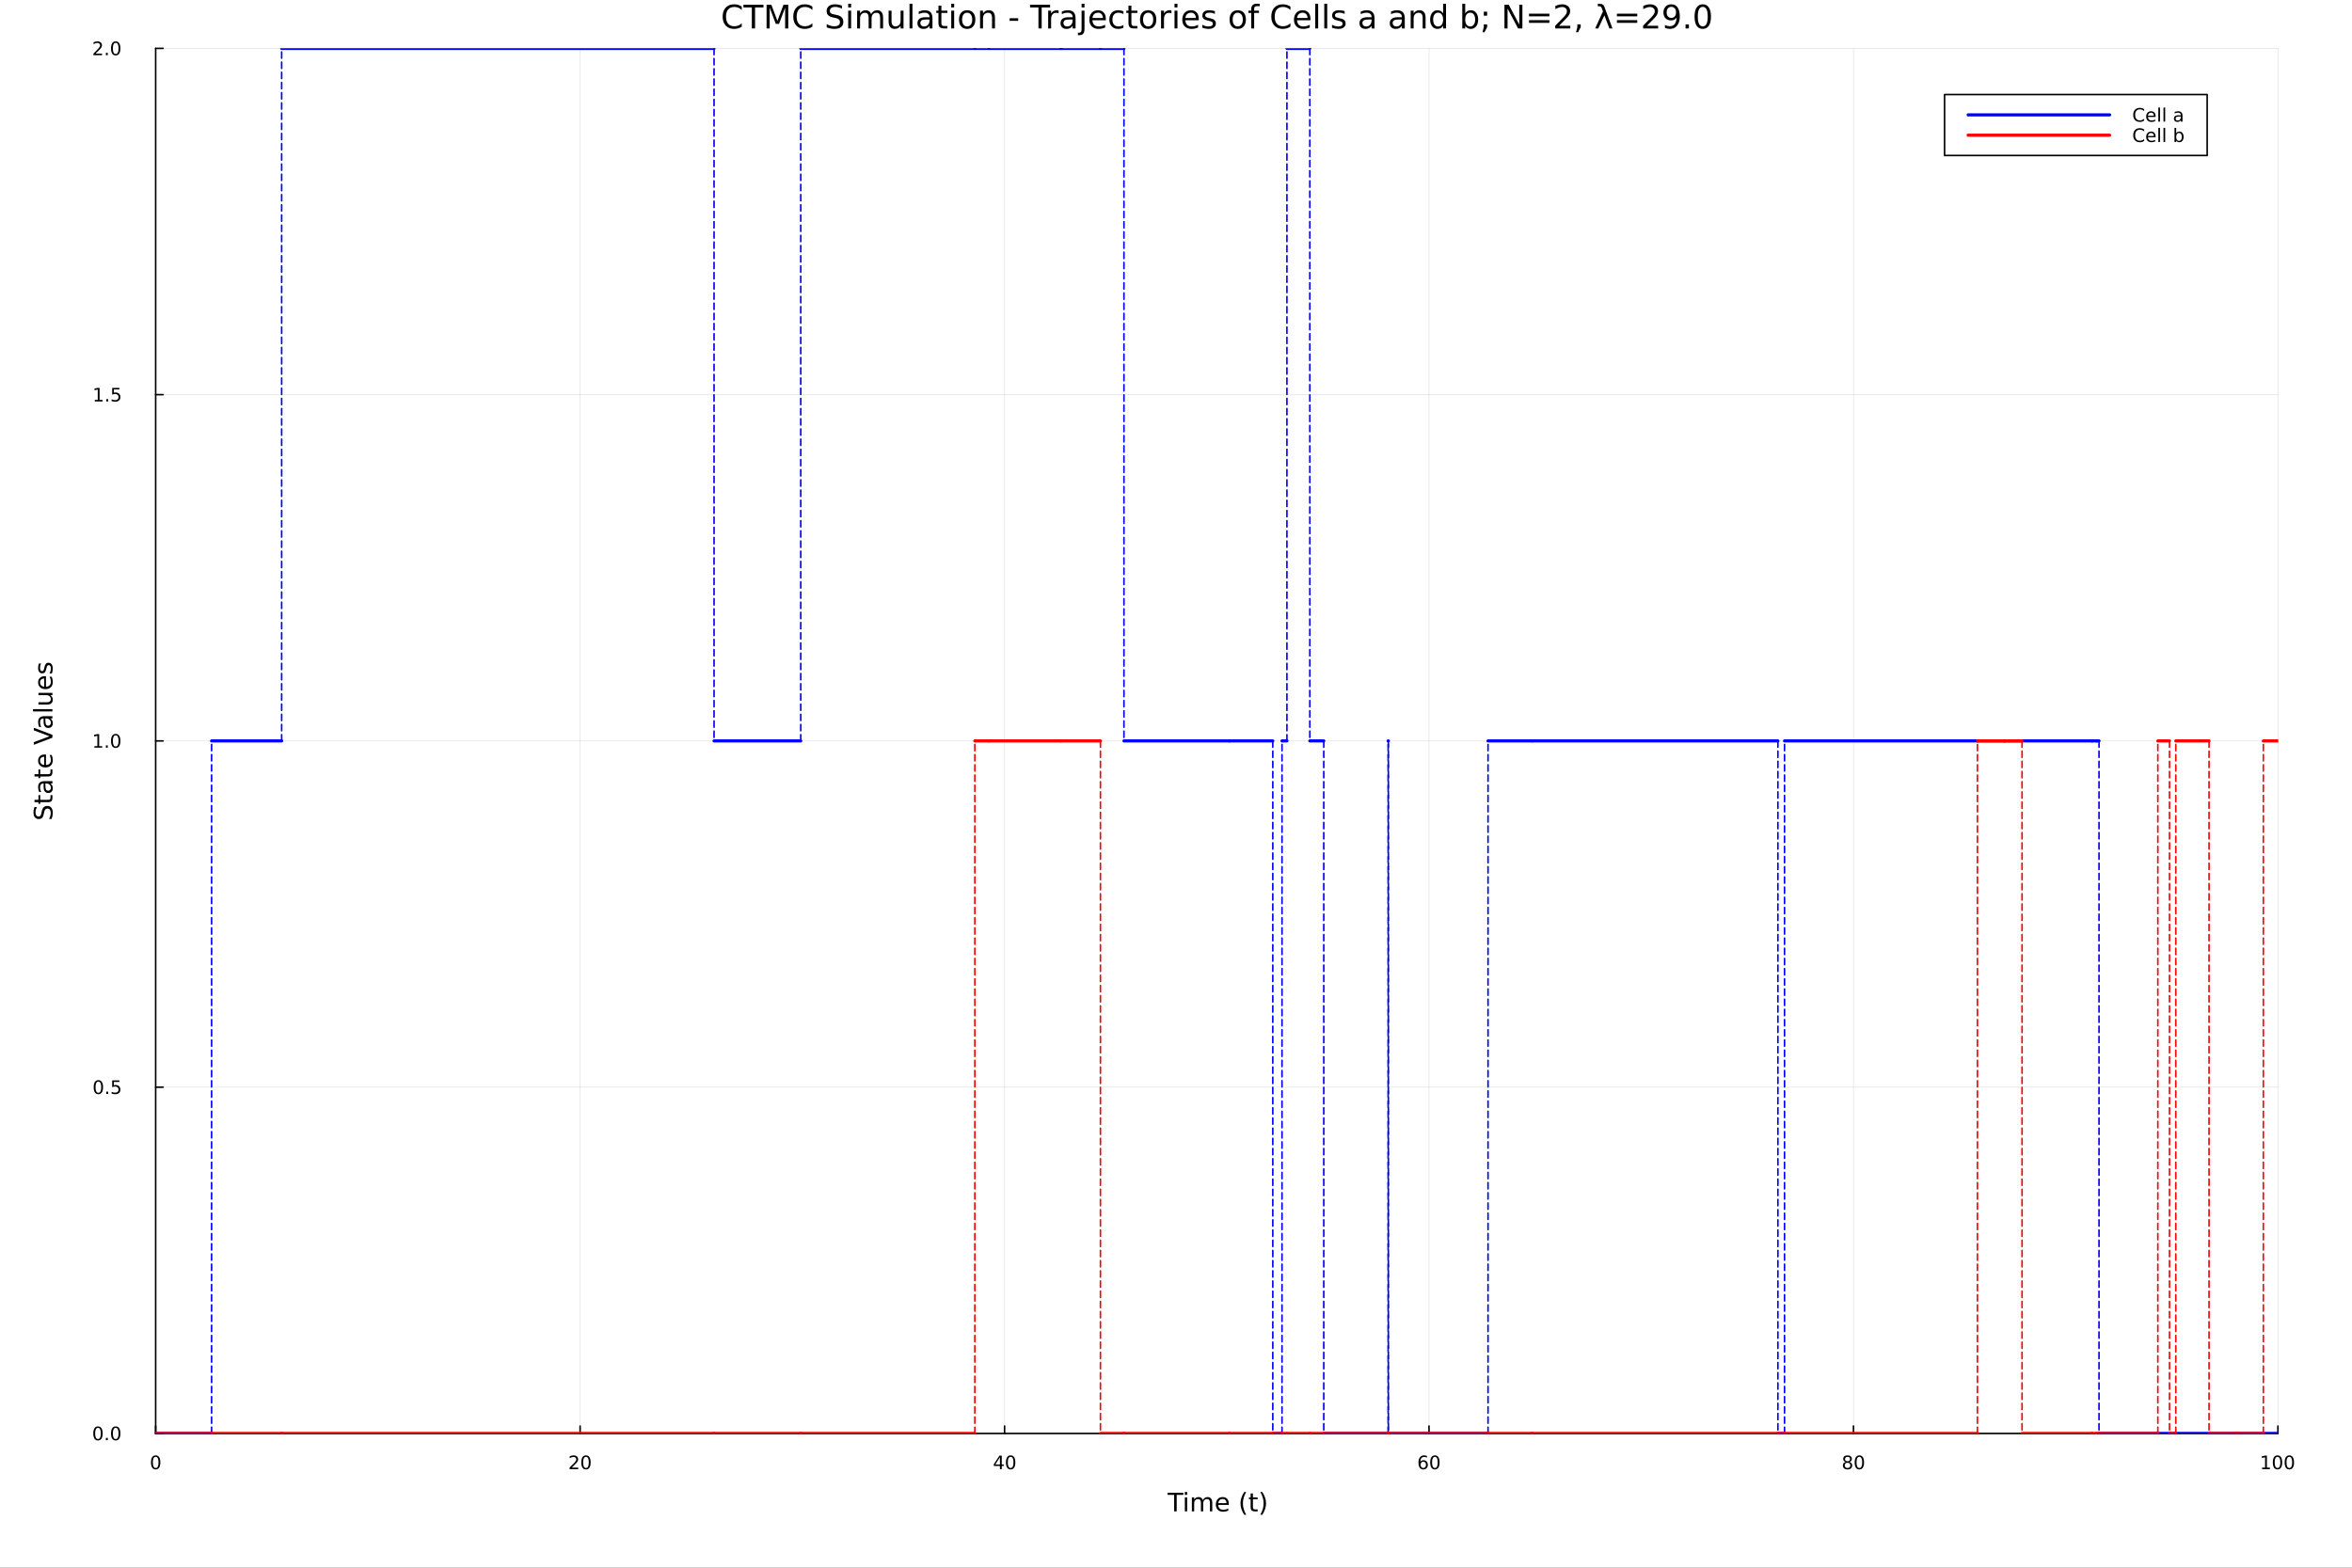 <?xml version="1.0" encoding="utf-8"?>
<svg xmlns="http://www.w3.org/2000/svg" xmlns:xlink="http://www.w3.org/1999/xlink" width="1500" height="1000" viewBox="0 0 6000 4000">
<rect x="0" y="0" width="6000" height="4000" fill="#333333" stroke="none"/>
<defs>
  <clipPath id="clip750">
    <rect x="0" y="0" width="6000" height="4000"/>
  </clipPath>
</defs>
<path clip-path="url(#clip750)" d="M0 4000 L6000 4000 L6000 2.22045e-13 L0 2.22045e-13  Z" fill="#ffffff" fill-rule="evenodd" fill-opacity="1"/>
<defs>
  <clipPath id="clip751">
    <rect x="1200" y="0" width="4201" height="4000"/>
  </clipPath>
</defs>
<path clip-path="url(#clip750)" d="M397.112 3657.45 L5811.02 3657.45 L5811.02 123.472 L397.112 123.472  Z" fill="#ffffff" fill-rule="evenodd" fill-opacity="1"/>
<defs>
  <clipPath id="clip752">
    <rect x="397" y="123" width="5415" height="3535"/>
  </clipPath>
</defs>
<polyline clip-path="url(#clip752)" style="stroke:#000000; stroke-linecap:round; stroke-linejoin:round; stroke-width:2; stroke-opacity:0.1; fill:none" points="397.112,3657.45 397.112,123.472 "/>
<polyline clip-path="url(#clip752)" style="stroke:#000000; stroke-linecap:round; stroke-linejoin:round; stroke-width:2; stroke-opacity:0.1; fill:none" points="1479.89,3657.45 1479.89,123.472 "/>
<polyline clip-path="url(#clip752)" style="stroke:#000000; stroke-linecap:round; stroke-linejoin:round; stroke-width:2; stroke-opacity:0.1; fill:none" points="2562.68,3657.45 2562.68,123.472 "/>
<polyline clip-path="url(#clip752)" style="stroke:#000000; stroke-linecap:round; stroke-linejoin:round; stroke-width:2; stroke-opacity:0.1; fill:none" points="3645.46,3657.45 3645.46,123.472 "/>
<polyline clip-path="url(#clip752)" style="stroke:#000000; stroke-linecap:round; stroke-linejoin:round; stroke-width:2; stroke-opacity:0.1; fill:none" points="4728.24,3657.45 4728.24,123.472 "/>
<polyline clip-path="url(#clip752)" style="stroke:#000000; stroke-linecap:round; stroke-linejoin:round; stroke-width:2; stroke-opacity:0.1; fill:none" points="5811.02,3657.45 5811.02,123.472 "/>
<polyline clip-path="url(#clip752)" style="stroke:#000000; stroke-linecap:round; stroke-linejoin:round; stroke-width:2; stroke-opacity:0.1; fill:none" points="397.112,3657.45 5811.02,3657.45 "/>
<polyline clip-path="url(#clip752)" style="stroke:#000000; stroke-linecap:round; stroke-linejoin:round; stroke-width:2; stroke-opacity:0.1; fill:none" points="397.112,2773.95 5811.02,2773.95 "/>
<polyline clip-path="url(#clip752)" style="stroke:#000000; stroke-linecap:round; stroke-linejoin:round; stroke-width:2; stroke-opacity:0.1; fill:none" points="397.112,1890.46 5811.02,1890.46 "/>
<polyline clip-path="url(#clip752)" style="stroke:#000000; stroke-linecap:round; stroke-linejoin:round; stroke-width:2; stroke-opacity:0.1; fill:none" points="397.112,1006.97 5811.02,1006.97 "/>
<polyline clip-path="url(#clip752)" style="stroke:#000000; stroke-linecap:round; stroke-linejoin:round; stroke-width:2; stroke-opacity:0.1; fill:none" points="397.112,123.472 5811.02,123.472 "/>
<polyline clip-path="url(#clip750)" style="stroke:#000000; stroke-linecap:round; stroke-linejoin:round; stroke-width:4; stroke-opacity:1; fill:none" points="397.112,3657.45 5811.02,3657.45 "/>
<polyline clip-path="url(#clip750)" style="stroke:#000000; stroke-linecap:round; stroke-linejoin:round; stroke-width:4; stroke-opacity:1; fill:none" points="397.112,3657.45 397.112,3638.55 "/>
<polyline clip-path="url(#clip750)" style="stroke:#000000; stroke-linecap:round; stroke-linejoin:round; stroke-width:4; stroke-opacity:1; fill:none" points="1479.89,3657.45 1479.89,3638.55 "/>
<polyline clip-path="url(#clip750)" style="stroke:#000000; stroke-linecap:round; stroke-linejoin:round; stroke-width:4; stroke-opacity:1; fill:none" points="2562.68,3657.45 2562.68,3638.55 "/>
<polyline clip-path="url(#clip750)" style="stroke:#000000; stroke-linecap:round; stroke-linejoin:round; stroke-width:4; stroke-opacity:1; fill:none" points="3645.46,3657.45 3645.46,3638.55 "/>
<polyline clip-path="url(#clip750)" style="stroke:#000000; stroke-linecap:round; stroke-linejoin:round; stroke-width:4; stroke-opacity:1; fill:none" points="4728.24,3657.45 4728.24,3638.55 "/>
<polyline clip-path="url(#clip750)" style="stroke:#000000; stroke-linecap:round; stroke-linejoin:round; stroke-width:4; stroke-opacity:1; fill:none" points="5811.02,3657.45 5811.02,3638.55 "/>
<path clip-path="url(#clip750)" d="M397.112 3717.17 Q393.501 3717.17 391.673 3720.73 Q389.867 3724.27 389.867 3731.4 Q389.867 3738.51 391.673 3742.07 Q393.501 3745.62 397.112 3745.62 Q400.747 3745.62 402.552 3742.07 Q404.381 3738.51 404.381 3731.4 Q404.381 3724.27 402.552 3720.73 Q400.747 3717.17 397.112 3717.17 M397.112 3713.46 Q402.923 3713.46 405.978 3718.07 Q409.057 3722.65 409.057 3731.4 Q409.057 3740.13 405.978 3744.74 Q402.923 3749.32 397.112 3749.32 Q391.302 3749.32 388.224 3744.74 Q385.168 3740.13 385.168 3731.4 Q385.168 3722.65 388.224 3718.07 Q391.302 3713.46 397.112 3713.46 Z" fill="#000000" fill-rule="nonzero" fill-opacity="1" /><path clip-path="url(#clip750)" d="M1458.67 3744.71 L1474.99 3744.71 L1474.99 3748.65 L1453.04 3748.65 L1453.04 3744.71 Q1455.7 3741.96 1460.29 3737.33 Q1464.89 3732.68 1466.08 3731.33 Q1468.32 3728.81 1469.2 3727.07 Q1470.1 3725.31 1470.1 3723.62 Q1470.1 3720.87 1468.16 3719.13 Q1466.24 3717.4 1463.14 3717.4 Q1460.94 3717.4 1458.48 3718.16 Q1456.05 3718.93 1453.27 3720.48 L1453.27 3715.75 Q1456.1 3714.62 1458.55 3714.04 Q1461.01 3713.46 1463.04 3713.46 Q1468.41 3713.46 1471.61 3716.15 Q1474.8 3718.83 1474.8 3723.32 Q1474.8 3725.45 1473.99 3727.37 Q1473.2 3729.27 1471.1 3731.87 Q1470.52 3732.54 1467.42 3735.75 Q1464.32 3738.95 1458.67 3744.71 Z" fill="#000000" fill-rule="nonzero" fill-opacity="1" /><path clip-path="url(#clip750)" d="M1494.8 3717.17 Q1491.19 3717.17 1489.36 3720.73 Q1487.56 3724.27 1487.56 3731.4 Q1487.56 3738.51 1489.36 3742.07 Q1491.19 3745.62 1494.8 3745.62 Q1498.44 3745.62 1500.24 3742.07 Q1502.07 3738.51 1502.07 3731.4 Q1502.07 3724.27 1500.24 3720.73 Q1498.44 3717.17 1494.8 3717.17 M1494.8 3713.46 Q1500.61 3713.46 1503.67 3718.07 Q1506.75 3722.65 1506.75 3731.4 Q1506.75 3740.13 1503.67 3744.74 Q1500.61 3749.32 1494.8 3749.32 Q1488.99 3749.32 1485.91 3744.74 Q1482.86 3740.13 1482.86 3731.4 Q1482.86 3722.65 1485.91 3718.07 Q1488.99 3713.46 1494.8 3713.46 Z" fill="#000000" fill-rule="nonzero" fill-opacity="1" /><path clip-path="url(#clip750)" d="M2550.85 3718.16 L2539.04 3736.61 L2550.85 3736.61 L2550.85 3718.16 M2549.62 3714.09 L2555.5 3714.09 L2555.5 3736.61 L2560.43 3736.61 L2560.43 3740.5 L2555.5 3740.5 L2555.5 3748.65 L2550.85 3748.65 L2550.85 3740.5 L2535.25 3740.5 L2535.25 3735.99 L2549.62 3714.09 Z" fill="#000000" fill-rule="nonzero" fill-opacity="1" /><path clip-path="url(#clip750)" d="M2578.16 3717.17 Q2574.55 3717.17 2572.72 3720.73 Q2570.92 3724.27 2570.92 3731.4 Q2570.92 3738.51 2572.72 3742.07 Q2574.55 3745.62 2578.16 3745.62 Q2581.8 3745.62 2583.6 3742.07 Q2585.43 3738.51 2585.43 3731.4 Q2585.43 3724.27 2583.6 3720.73 Q2581.8 3717.17 2578.16 3717.17 M2578.16 3713.46 Q2583.97 3713.46 2587.03 3718.07 Q2590.11 3722.65 2590.11 3731.4 Q2590.11 3740.13 2587.03 3744.74 Q2583.97 3749.32 2578.16 3749.32 Q2572.35 3749.32 2569.27 3744.74 Q2566.22 3740.13 2566.22 3731.4 Q2566.22 3722.65 2569.27 3718.07 Q2572.35 3713.46 2578.16 3713.46 Z" fill="#000000" fill-rule="nonzero" fill-opacity="1" /><path clip-path="url(#clip750)" d="M3630.86 3729.5 Q3627.72 3729.5 3625.86 3731.66 Q3624.04 3733.81 3624.04 3737.56 Q3624.04 3741.29 3625.86 3743.46 Q3627.72 3745.62 3630.86 3745.62 Q3634.01 3745.62 3635.84 3743.46 Q3637.69 3741.29 3637.69 3737.56 Q3637.69 3733.81 3635.84 3731.66 Q3634.01 3729.5 3630.86 3729.5 M3640.15 3714.85 L3640.15 3719.11 Q3638.39 3718.28 3636.58 3717.84 Q3634.8 3717.4 3633.04 3717.4 Q3628.41 3717.4 3625.96 3720.52 Q3623.53 3723.65 3623.18 3729.97 Q3624.54 3727.95 3626.61 3726.89 Q3628.67 3725.8 3631.14 3725.8 Q3636.35 3725.8 3639.36 3728.97 Q3642.39 3732.12 3642.39 3737.56 Q3642.39 3742.88 3639.24 3746.1 Q3636.1 3749.32 3630.86 3749.32 Q3624.87 3749.32 3621.7 3744.74 Q3618.53 3740.13 3618.53 3731.4 Q3618.53 3723.21 3622.42 3718.35 Q3626.3 3713.46 3632.86 3713.46 Q3634.61 3713.46 3636.4 3713.81 Q3638.2 3714.16 3640.15 3714.85 Z" fill="#000000" fill-rule="nonzero" fill-opacity="1" /><path clip-path="url(#clip750)" d="M3660.45 3717.17 Q3656.84 3717.17 3655.01 3720.73 Q3653.2 3724.27 3653.2 3731.4 Q3653.2 3738.51 3655.01 3742.07 Q3656.84 3745.62 3660.45 3745.62 Q3664.08 3745.62 3665.89 3742.07 Q3667.72 3738.51 3667.72 3731.4 Q3667.72 3724.27 3665.89 3720.73 Q3664.08 3717.17 3660.45 3717.17 M3660.45 3713.46 Q3666.26 3713.46 3669.31 3718.07 Q3672.39 3722.65 3672.39 3731.4 Q3672.39 3740.13 3669.31 3744.74 Q3666.26 3749.32 3660.45 3749.32 Q3654.64 3749.32 3651.56 3744.74 Q3648.5 3740.13 3648.5 3731.4 Q3648.5 3722.65 3651.56 3718.07 Q3654.64 3713.46 3660.45 3713.46 Z" fill="#000000" fill-rule="nonzero" fill-opacity="1" /><path clip-path="url(#clip750)" d="M4713.11 3732.24 Q4709.78 3732.24 4707.86 3734.02 Q4705.96 3735.8 4705.96 3738.93 Q4705.96 3742.05 4707.86 3743.83 Q4709.78 3745.62 4713.11 3745.62 Q4716.45 3745.62 4718.37 3743.83 Q4720.29 3742.03 4720.29 3738.93 Q4720.29 3735.8 4718.37 3734.02 Q4716.47 3732.24 4713.11 3732.24 M4708.44 3730.24 Q4705.43 3729.5 4703.74 3727.44 Q4702.07 3725.38 4702.07 3722.42 Q4702.07 3718.28 4705.01 3715.87 Q4707.98 3713.46 4713.11 3713.46 Q4718.28 3713.46 4721.22 3715.87 Q4724.16 3718.28 4724.16 3722.42 Q4724.16 3725.38 4722.47 3727.44 Q4720.8 3729.5 4717.81 3730.24 Q4721.19 3731.03 4723.07 3733.32 Q4724.97 3735.62 4724.97 3738.93 Q4724.97 3743.95 4721.89 3746.63 Q4718.83 3749.32 4713.11 3749.32 Q4707.4 3749.32 4704.32 3746.63 Q4701.26 3743.95 4701.26 3738.93 Q4701.26 3735.62 4703.16 3733.32 Q4705.06 3731.03 4708.44 3730.24 M4706.73 3722.86 Q4706.73 3725.55 4708.39 3727.05 Q4710.08 3728.56 4713.11 3728.56 Q4716.12 3728.56 4717.81 3727.05 Q4719.53 3725.55 4719.53 3722.86 Q4719.53 3720.18 4717.81 3718.67 Q4716.12 3717.17 4713.11 3717.17 Q4710.08 3717.17 4708.39 3718.67 Q4706.73 3720.18 4706.73 3722.86 Z" fill="#000000" fill-rule="nonzero" fill-opacity="1" /><path clip-path="url(#clip750)" d="M4743.28 3717.17 Q4739.66 3717.17 4737.84 3720.73 Q4736.03 3724.27 4736.03 3731.4 Q4736.03 3738.51 4737.84 3742.07 Q4739.66 3745.62 4743.28 3745.62 Q4746.91 3745.62 4748.72 3742.07 Q4750.54 3738.51 4750.54 3731.4 Q4750.54 3724.27 4748.72 3720.73 Q4746.91 3717.17 4743.28 3717.17 M4743.28 3713.46 Q4749.09 3713.46 4752.14 3718.07 Q4755.22 3722.65 4755.22 3731.4 Q4755.22 3740.13 4752.14 3744.74 Q4749.09 3749.32 4743.28 3749.32 Q4737.47 3749.32 4734.39 3744.74 Q4731.33 3740.13 4731.33 3731.4 Q4731.33 3722.65 4734.39 3718.07 Q4737.47 3713.46 4743.28 3713.46 Z" fill="#000000" fill-rule="nonzero" fill-opacity="1" /><path clip-path="url(#clip750)" d="M5770.63 3744.71 L5778.27 3744.71 L5778.27 3718.35 L5769.96 3720.01 L5769.96 3715.75 L5778.22 3714.09 L5782.9 3714.09 L5782.9 3744.71 L5790.54 3744.71 L5790.54 3748.65 L5770.63 3748.65 L5770.63 3744.71 Z" fill="#000000" fill-rule="nonzero" fill-opacity="1" /><path clip-path="url(#clip750)" d="M5809.98 3717.17 Q5806.37 3717.17 5804.54 3720.73 Q5802.74 3724.27 5802.74 3731.4 Q5802.74 3738.51 5804.54 3742.07 Q5806.37 3745.62 5809.98 3745.62 Q5813.62 3745.62 5815.42 3742.07 Q5817.25 3738.51 5817.25 3731.4 Q5817.25 3724.27 5815.42 3720.73 Q5813.62 3717.17 5809.98 3717.17 M5809.98 3713.46 Q5815.79 3713.46 5818.85 3718.07 Q5821.93 3722.65 5821.93 3731.4 Q5821.93 3740.13 5818.85 3744.74 Q5815.79 3749.32 5809.98 3749.32 Q5804.17 3749.32 5801.09 3744.74 Q5798.04 3740.13 5798.04 3731.4 Q5798.04 3722.65 5801.09 3718.07 Q5804.17 3713.46 5809.98 3713.46 Z" fill="#000000" fill-rule="nonzero" fill-opacity="1" /><path clip-path="url(#clip750)" d="M5840.14 3717.17 Q5836.53 3717.17 5834.7 3720.73 Q5832.9 3724.27 5832.9 3731.4 Q5832.9 3738.51 5834.7 3742.07 Q5836.53 3745.62 5840.14 3745.62 Q5843.78 3745.62 5845.58 3742.07 Q5847.41 3738.51 5847.41 3731.4 Q5847.41 3724.27 5845.58 3720.73 Q5843.78 3717.17 5840.14 3717.17 M5840.14 3713.46 Q5845.95 3713.46 5849.01 3718.07 Q5852.09 3722.65 5852.09 3731.4 Q5852.09 3740.13 5849.01 3744.74 Q5845.95 3749.32 5840.14 3749.32 Q5834.33 3749.32 5831.25 3744.74 Q5828.2 3740.13 5828.2 3731.4 Q5828.2 3722.65 5831.25 3718.07 Q5834.33 3713.46 5840.14 3713.46 Z" fill="#000000" fill-rule="nonzero" fill-opacity="1" /><path clip-path="url(#clip750)" d="M2978.44 3808.79 L3018.64 3808.79 L3018.64 3814.2 L3001.77 3814.2 L3001.77 3856.31 L2995.31 3856.31 L2995.31 3814.2 L2978.44 3814.2 L2978.44 3808.79 Z" fill="#000000" fill-rule="nonzero" fill-opacity="1" /><path clip-path="url(#clip750)" d="M3022.59 3820.66 L3028.44 3820.66 L3028.44 3856.31 L3022.59 3856.31 L3022.59 3820.66 M3022.59 3806.79 L3028.44 3806.79 L3028.44 3814.2 L3022.59 3814.2 L3022.59 3806.79 Z" fill="#000000" fill-rule="nonzero" fill-opacity="1" /><path clip-path="url(#clip750)" d="M3068.45 3827.51 Q3070.65 3823.56 3073.7 3821.68 Q3076.76 3819.8 3080.9 3819.8 Q3086.47 3819.8 3089.49 3823.72 Q3092.51 3827.6 3092.51 3834.8 L3092.51 3856.31 L3086.63 3856.31 L3086.63 3834.99 Q3086.63 3829.86 3084.81 3827.38 Q3083 3824.9 3079.27 3824.9 Q3074.72 3824.9 3072.08 3827.92 Q3069.44 3830.94 3069.44 3836.16 L3069.44 3856.31 L3063.55 3856.31 L3063.55 3834.99 Q3063.55 3829.83 3061.74 3827.38 Q3059.92 3824.9 3056.13 3824.9 Q3051.65 3824.9 3049 3827.95 Q3046.36 3830.98 3046.36 3836.16 L3046.36 3856.31 L3040.47 3856.31 L3040.47 3820.66 L3046.36 3820.66 L3046.36 3826.2 Q3048.37 3822.92 3051.17 3821.36 Q3053.97 3819.8 3057.82 3819.8 Q3061.7 3819.8 3064.41 3821.78 Q3067.15 3823.75 3068.45 3827.51 Z" fill="#000000" fill-rule="nonzero" fill-opacity="1" /><path clip-path="url(#clip750)" d="M3134.69 3837.02 L3134.69 3839.89 L3107.76 3839.89 Q3108.14 3845.94 3111.39 3849.12 Q3114.67 3852.27 3120.49 3852.27 Q3123.87 3852.27 3127.02 3851.44 Q3130.2 3850.61 3133.32 3848.96 L3133.32 3854.5 Q3130.17 3855.83 3126.86 3856.53 Q3123.55 3857.23 3120.14 3857.23 Q3111.61 3857.23 3106.61 3852.27 Q3101.65 3847.3 3101.65 3838.84 Q3101.65 3830.08 3106.36 3824.96 Q3111.1 3819.8 3119.12 3819.8 Q3126.32 3819.8 3130.49 3824.45 Q3134.69 3829.07 3134.69 3837.02 M3128.83 3835.3 Q3128.77 3830.5 3126.13 3827.63 Q3123.52 3824.77 3119.19 3824.77 Q3114.28 3824.77 3111.32 3827.54 Q3108.4 3830.31 3107.95 3835.34 L3128.83 3835.3 Z" fill="#000000" fill-rule="nonzero" fill-opacity="1" /><path clip-path="url(#clip750)" d="M3179.09 3806.85 Q3174.82 3814.17 3172.75 3821.33 Q3170.69 3828.49 3170.69 3835.85 Q3170.69 3843.2 3172.75 3850.42 Q3174.85 3857.62 3179.09 3864.91 L3174 3864.91 Q3169.22 3857.43 3166.83 3850.2 Q3164.48 3842.98 3164.48 3835.85 Q3164.48 3828.75 3166.83 3821.55 Q3169.19 3814.36 3174 3806.85 L3179.09 3806.85 Z" fill="#000000" fill-rule="nonzero" fill-opacity="1" /><path clip-path="url(#clip750)" d="M3196.24 3810.54 L3196.24 3820.66 L3208.31 3820.66 L3208.31 3825.22 L3196.24 3825.22 L3196.24 3844.57 Q3196.24 3848.93 3197.42 3850.17 Q3198.63 3851.41 3202.29 3851.41 L3208.31 3851.41 L3208.31 3856.31 L3202.29 3856.31 Q3195.51 3856.31 3192.93 3853.8 Q3190.36 3851.25 3190.36 3844.57 L3190.36 3825.22 L3186.06 3825.22 L3186.06 3820.66 L3190.36 3820.66 L3190.36 3810.54 L3196.24 3810.54 Z" fill="#000000" fill-rule="nonzero" fill-opacity="1" /><path clip-path="url(#clip750)" d="M3215.09 3806.85 L3220.18 3806.85 Q3224.95 3814.36 3227.31 3821.55 Q3229.7 3828.75 3229.7 3835.85 Q3229.7 3842.98 3227.31 3850.2 Q3224.95 3857.43 3220.18 3864.91 L3215.09 3864.91 Q3219.32 3857.62 3221.39 3850.42 Q3223.49 3843.2 3223.49 3835.85 Q3223.49 3828.49 3221.39 3821.33 Q3219.32 3814.17 3215.09 3806.85 Z" fill="#000000" fill-rule="nonzero" fill-opacity="1" /><polyline clip-path="url(#clip750)" style="stroke:#000000; stroke-linecap:round; stroke-linejoin:round; stroke-width:4; stroke-opacity:1; fill:none" points="397.112,3657.45 397.112,123.472 "/>
<polyline clip-path="url(#clip750)" style="stroke:#000000; stroke-linecap:round; stroke-linejoin:round; stroke-width:4; stroke-opacity:1; fill:none" points="397.112,3657.45 416.01,3657.45 "/>
<polyline clip-path="url(#clip750)" style="stroke:#000000; stroke-linecap:round; stroke-linejoin:round; stroke-width:4; stroke-opacity:1; fill:none" points="397.112,2773.95 416.01,2773.95 "/>
<polyline clip-path="url(#clip750)" style="stroke:#000000; stroke-linecap:round; stroke-linejoin:round; stroke-width:4; stroke-opacity:1; fill:none" points="397.112,1890.46 416.01,1890.46 "/>
<polyline clip-path="url(#clip750)" style="stroke:#000000; stroke-linecap:round; stroke-linejoin:round; stroke-width:4; stroke-opacity:1; fill:none" points="397.112,1006.97 416.01,1006.97 "/>
<polyline clip-path="url(#clip750)" style="stroke:#000000; stroke-linecap:round; stroke-linejoin:round; stroke-width:4; stroke-opacity:1; fill:none" points="397.112,123.472 416.01,123.472 "/>
<path clip-path="url(#clip750)" d="M249.937 3643.25 Q246.326 3643.25 244.497 3646.81 Q242.691 3650.35 242.691 3657.48 Q242.691 3664.59 244.497 3668.15 Q246.326 3671.7 249.937 3671.7 Q253.571 3671.7 255.377 3668.15 Q257.205 3664.59 257.205 3657.48 Q257.205 3650.35 255.377 3646.81 Q253.571 3643.25 249.937 3643.25 M249.937 3639.54 Q255.747 3639.54 258.803 3644.15 Q261.881 3648.73 261.881 3657.48 Q261.881 3666.21 258.803 3670.82 Q255.747 3675.4 249.937 3675.4 Q244.127 3675.4 241.048 3670.82 Q237.992 3666.21 237.992 3657.48 Q237.992 3648.73 241.048 3644.15 Q244.127 3639.54 249.937 3639.54 Z" fill="#000000" fill-rule="nonzero" fill-opacity="1" /><path clip-path="url(#clip750)" d="M270.099 3668.85 L274.983 3668.85 L274.983 3674.73 L270.099 3674.73 L270.099 3668.85 Z" fill="#000000" fill-rule="nonzero" fill-opacity="1" /><path clip-path="url(#clip750)" d="M295.168 3643.25 Q291.557 3643.25 289.728 3646.81 Q287.923 3650.35 287.923 3657.48 Q287.923 3664.59 289.728 3668.15 Q291.557 3671.7 295.168 3671.7 Q298.802 3671.7 300.608 3668.15 Q302.437 3664.59 302.437 3657.48 Q302.437 3650.35 300.608 3646.81 Q298.802 3643.25 295.168 3643.25 M295.168 3639.54 Q300.978 3639.54 304.034 3644.15 Q307.112 3648.73 307.112 3657.48 Q307.112 3666.21 304.034 3670.82 Q300.978 3675.4 295.168 3675.4 Q289.358 3675.4 286.279 3670.82 Q283.224 3666.21 283.224 3657.48 Q283.224 3648.73 286.279 3644.15 Q289.358 3639.54 295.168 3639.54 Z" fill="#000000" fill-rule="nonzero" fill-opacity="1" /><path clip-path="url(#clip750)" d="M250.932 2759.75 Q247.321 2759.75 245.492 2763.32 Q243.687 2766.86 243.687 2773.99 Q243.687 2781.09 245.492 2784.66 Q247.321 2788.2 250.932 2788.2 Q254.566 2788.2 256.372 2784.66 Q258.201 2781.09 258.201 2773.99 Q258.201 2766.86 256.372 2763.32 Q254.566 2759.75 250.932 2759.75 M250.932 2756.05 Q256.742 2756.05 259.798 2760.66 Q262.877 2765.24 262.877 2773.99 Q262.877 2782.72 259.798 2787.32 Q256.742 2791.9 250.932 2791.9 Q245.122 2791.9 242.043 2787.32 Q238.988 2782.72 238.988 2773.99 Q238.988 2765.24 242.043 2760.66 Q245.122 2756.05 250.932 2756.05 Z" fill="#000000" fill-rule="nonzero" fill-opacity="1" /><path clip-path="url(#clip750)" d="M271.094 2785.35 L275.978 2785.35 L275.978 2791.23 L271.094 2791.23 L271.094 2785.35 Z" fill="#000000" fill-rule="nonzero" fill-opacity="1" /><path clip-path="url(#clip750)" d="M286.21 2756.67 L304.566 2756.67 L304.566 2760.61 L290.492 2760.61 L290.492 2769.08 Q291.511 2768.73 292.529 2768.57 Q293.548 2768.39 294.566 2768.39 Q300.353 2768.39 303.733 2771.56 Q307.112 2774.73 307.112 2780.15 Q307.112 2785.72 303.64 2788.83 Q300.168 2791.9 293.849 2791.9 Q291.673 2791.9 289.404 2791.53 Q287.159 2791.16 284.751 2790.42 L284.751 2785.72 Q286.835 2786.86 289.057 2787.41 Q291.279 2787.97 293.756 2787.97 Q297.761 2787.97 300.099 2785.86 Q302.437 2783.76 302.437 2780.15 Q302.437 2776.53 300.099 2774.43 Q297.761 2772.32 293.756 2772.32 Q291.881 2772.32 290.006 2772.74 Q288.154 2773.16 286.21 2774.03 L286.21 2756.67 Z" fill="#000000" fill-rule="nonzero" fill-opacity="1" /><path clip-path="url(#clip750)" d="M240.747 1903.8 L248.386 1903.8 L248.386 1877.44 L240.076 1879.11 L240.076 1874.85 L248.34 1873.18 L253.016 1873.18 L253.016 1903.8 L260.654 1903.8 L260.654 1907.74 L240.747 1907.74 L240.747 1903.8 Z" fill="#000000" fill-rule="nonzero" fill-opacity="1" /><path clip-path="url(#clip750)" d="M270.099 1901.86 L274.983 1901.86 L274.983 1907.74 L270.099 1907.74 L270.099 1901.86 Z" fill="#000000" fill-rule="nonzero" fill-opacity="1" /><path clip-path="url(#clip750)" d="M295.168 1876.26 Q291.557 1876.26 289.728 1879.82 Q287.923 1883.36 287.923 1890.49 Q287.923 1897.6 289.728 1901.17 Q291.557 1904.71 295.168 1904.71 Q298.802 1904.71 300.608 1901.17 Q302.437 1897.6 302.437 1890.49 Q302.437 1883.36 300.608 1879.82 Q298.802 1876.26 295.168 1876.26 M295.168 1872.55 Q300.978 1872.55 304.034 1877.16 Q307.112 1881.74 307.112 1890.49 Q307.112 1899.22 304.034 1903.83 Q300.978 1908.41 295.168 1908.41 Q289.358 1908.41 286.279 1903.83 Q283.224 1899.22 283.224 1890.49 Q283.224 1881.74 286.279 1877.16 Q289.358 1872.55 295.168 1872.55 Z" fill="#000000" fill-rule="nonzero" fill-opacity="1" /><path clip-path="url(#clip750)" d="M241.742 1020.31 L249.381 1020.31 L249.381 993.945 L241.071 995.612 L241.071 991.353 L249.335 989.686 L254.011 989.686 L254.011 1020.31 L261.65 1020.31 L261.65 1024.25 L241.742 1024.25 L241.742 1020.31 Z" fill="#000000" fill-rule="nonzero" fill-opacity="1" /><path clip-path="url(#clip750)" d="M271.094 1018.37 L275.978 1018.37 L275.978 1024.25 L271.094 1024.25 L271.094 1018.37 Z" fill="#000000" fill-rule="nonzero" fill-opacity="1" /><path clip-path="url(#clip750)" d="M286.21 989.686 L304.566 989.686 L304.566 993.621 L290.492 993.621 L290.492 1002.09 Q291.511 1001.75 292.529 1001.58 Q293.548 1001.4 294.566 1001.4 Q300.353 1001.4 303.733 1004.57 Q307.112 1007.74 307.112 1013.16 Q307.112 1018.74 303.64 1021.84 Q300.168 1024.92 293.849 1024.92 Q291.673 1024.92 289.404 1024.55 Q287.159 1024.18 284.751 1023.44 L284.751 1018.74 Q286.835 1019.87 289.057 1020.43 Q291.279 1020.98 293.756 1020.98 Q297.761 1020.98 300.099 1018.88 Q302.437 1016.77 302.437 1013.16 Q302.437 1009.55 300.099 1007.44 Q297.761 1005.33 293.756 1005.33 Q291.881 1005.33 290.006 1005.75 Q288.154 1006.17 286.21 1007.05 L286.21 989.686 Z" fill="#000000" fill-rule="nonzero" fill-opacity="1" /><path clip-path="url(#clip750)" d="M243.965 136.817 L260.284 136.817 L260.284 140.752 L238.34 140.752 L238.34 136.817 Q241.002 134.062 245.585 129.433 Q250.191 124.78 251.372 123.437 Q253.617 120.914 254.497 119.178 Q255.4 117.419 255.4 115.729 Q255.4 112.974 253.455 111.238 Q251.534 109.502 248.432 109.502 Q246.233 109.502 243.779 110.266 Q241.349 111.03 238.571 112.581 L238.571 107.859 Q241.395 106.725 243.849 106.146 Q246.303 105.567 248.34 105.567 Q253.71 105.567 256.904 108.252 Q260.099 110.937 260.099 115.428 Q260.099 117.558 259.289 119.479 Q258.502 121.377 256.395 123.97 Q255.816 124.641 252.715 127.859 Q249.613 131.053 243.965 136.817 Z" fill="#000000" fill-rule="nonzero" fill-opacity="1" /><path clip-path="url(#clip750)" d="M270.099 134.873 L274.983 134.873 L274.983 140.752 L270.099 140.752 L270.099 134.873 Z" fill="#000000" fill-rule="nonzero" fill-opacity="1" /><path clip-path="url(#clip750)" d="M295.168 109.271 Q291.557 109.271 289.728 112.836 Q287.923 116.377 287.923 123.507 Q287.923 130.613 289.728 134.178 Q291.557 137.72 295.168 137.72 Q298.802 137.72 300.608 134.178 Q302.437 130.613 302.437 123.507 Q302.437 116.377 300.608 112.836 Q298.802 109.271 295.168 109.271 M295.168 105.567 Q300.978 105.567 304.034 110.174 Q307.112 114.757 307.112 123.507 Q307.112 132.234 304.034 136.84 Q300.978 141.423 295.168 141.423 Q289.358 141.423 286.279 136.84 Q283.224 132.234 283.224 123.507 Q283.224 114.757 286.279 110.174 Q289.358 105.567 295.168 105.567 Z" fill="#000000" fill-rule="nonzero" fill-opacity="1" /><path clip-path="url(#clip750)" d="M87.776 2059.25 L94.046 2059.25 Q92.296 2062.91 91.436 2066.15 Q90.577 2069.4 90.577 2072.42 Q90.577 2077.68 92.614 2080.54 Q94.651 2083.37 98.407 2083.37 Q101.558 2083.37 103.181 2081.49 Q104.772 2079.58 105.759 2074.3 L106.555 2070.42 Q107.924 2063.23 111.393 2059.82 Q114.83 2056.38 120.623 2056.38 Q127.53 2056.38 131.095 2061.03 Q134.659 2065.64 134.659 2074.59 Q134.659 2077.96 133.896 2081.78 Q133.132 2085.57 131.636 2089.64 L125.015 2089.64 Q127.212 2085.73 128.326 2081.97 Q129.44 2078.22 129.44 2074.59 Q129.44 2069.08 127.275 2066.09 Q125.111 2063.1 121.101 2063.1 Q117.599 2063.1 115.626 2065.26 Q113.653 2067.39 112.666 2072.3 L111.902 2076.21 Q110.47 2083.4 107.414 2086.62 Q104.359 2089.83 98.916 2089.83 Q92.614 2089.83 88.986 2085.41 Q85.357 2080.95 85.357 2073.16 Q85.357 2069.81 85.962 2066.34 Q86.567 2062.88 87.776 2059.25 Z" fill="#000000" fill-rule="nonzero" fill-opacity="1" /><path clip-path="url(#clip750)" d="M87.967 2040.82 L98.088 2040.82 L98.088 2028.75 L102.64 2028.75 L102.64 2040.82 L121.992 2040.82 Q126.352 2040.82 127.594 2039.64 Q128.835 2038.43 128.835 2034.77 L128.835 2028.75 L133.736 2028.75 L133.736 2034.77 Q133.736 2041.55 131.222 2044.13 Q128.676 2046.71 121.992 2046.71 L102.64 2046.71 L102.64 2051 L98.088 2051 L98.088 2046.71 L87.967 2046.71 L87.967 2040.82 Z" fill="#000000" fill-rule="nonzero" fill-opacity="1" /><path clip-path="url(#clip750)" d="M115.817 2004.85 Q115.817 2011.95 117.44 2014.69 Q119.063 2017.42 122.978 2017.42 Q126.098 2017.42 127.944 2015.39 Q129.758 2013.32 129.758 2009.79 Q129.758 2004.92 126.32 2001.99 Q122.851 1999.03 117.122 1999.03 L115.817 1999.03 L115.817 2004.85 M113.398 1993.17 L133.736 1993.17 L133.736 1999.03 L128.326 1999.03 Q131.572 2001.03 133.132 2004.02 Q134.659 2007.02 134.659 2011.34 Q134.659 2016.82 131.604 2020.07 Q128.517 2023.28 123.36 2023.28 Q117.345 2023.28 114.289 2019.27 Q111.234 2015.23 111.234 2007.24 L111.234 1999.03 L110.661 1999.03 Q106.619 1999.03 104.422 2001.7 Q102.194 2004.34 102.194 2009.15 Q102.194 2012.2 102.926 2015.1 Q103.658 2018 105.123 2020.67 L99.712 2020.67 Q98.47 2017.46 97.866 2014.43 Q97.229 2011.41 97.229 2008.54 Q97.229 2000.81 101.24 1996.99 Q105.25 1993.17 113.398 1993.17 Z" fill="#000000" fill-rule="nonzero" fill-opacity="1" /><path clip-path="url(#clip750)" d="M87.967 1975.31 L98.088 1975.31 L98.088 1963.25 L102.64 1963.25 L102.64 1975.31 L121.992 1975.31 Q126.352 1975.31 127.594 1974.14 Q128.835 1972.93 128.835 1969.27 L128.835 1963.25 L133.736 1963.25 L133.736 1969.27 Q133.736 1976.05 131.222 1978.62 Q128.676 1981.2 121.992 1981.2 L102.64 1981.2 L102.64 1985.5 L98.088 1985.5 L98.088 1981.2 L87.967 1981.2 L87.967 1975.31 Z" fill="#000000" fill-rule="nonzero" fill-opacity="1" /><path clip-path="url(#clip750)" d="M114.448 1925.06 L117.313 1925.06 L117.313 1951.98 Q123.36 1951.6 126.543 1948.36 Q129.694 1945.08 129.694 1939.25 Q129.694 1935.88 128.867 1932.73 Q128.039 1929.55 126.384 1926.43 L131.922 1926.43 Q133.259 1929.58 133.959 1932.89 Q134.659 1936.2 134.659 1939.6 Q134.659 1948.13 129.694 1953.13 Q124.729 1958.1 116.263 1958.1 Q107.51 1958.1 102.385 1953.38 Q97.229 1948.64 97.229 1940.62 Q97.229 1933.43 101.876 1929.26 Q106.491 1925.06 114.448 1925.06 M112.73 1930.91 Q107.924 1930.98 105.059 1933.62 Q102.194 1936.23 102.194 1940.56 Q102.194 1945.46 104.963 1948.42 Q107.733 1951.35 112.761 1951.79 L112.73 1930.91 Z" fill="#000000" fill-rule="nonzero" fill-opacity="1" /><path clip-path="url(#clip750)" d="M133.736 1882.22 L86.216 1900.36 L86.216 1893.64 L126.225 1878.59 L86.216 1863.5 L86.216 1856.82 L133.736 1874.93 L133.736 1882.22 Z" fill="#000000" fill-rule="nonzero" fill-opacity="1" /><path clip-path="url(#clip750)" d="M115.817 1838.99 Q115.817 1846.09 117.44 1848.83 Q119.063 1851.57 122.978 1851.57 Q126.098 1851.57 127.944 1849.53 Q129.758 1847.46 129.758 1843.93 Q129.758 1839.06 126.32 1836.13 Q122.851 1833.17 117.122 1833.17 L115.817 1833.17 L115.817 1838.99 M113.398 1827.31 L133.736 1827.31 L133.736 1833.17 L128.326 1833.17 Q131.572 1835.17 133.132 1838.17 Q134.659 1841.16 134.659 1845.49 Q134.659 1850.96 131.604 1854.21 Q128.517 1857.42 123.36 1857.42 Q117.345 1857.42 114.289 1853.41 Q111.234 1849.37 111.234 1841.38 L111.234 1833.17 L110.661 1833.17 Q106.619 1833.17 104.422 1835.84 Q102.194 1838.48 102.194 1843.29 Q102.194 1846.35 102.926 1849.24 Q103.658 1852.14 105.123 1854.81 L99.712 1854.81 Q98.47 1851.6 97.866 1848.57 Q97.229 1845.55 97.229 1842.69 Q97.229 1834.95 101.24 1831.13 Q105.25 1827.31 113.398 1827.31 Z" fill="#000000" fill-rule="nonzero" fill-opacity="1" /><path clip-path="url(#clip750)" d="M84.211 1815.25 L84.211 1809.39 L133.736 1809.39 L133.736 1815.25 L84.211 1815.25 Z" fill="#000000" fill-rule="nonzero" fill-opacity="1" /><path clip-path="url(#clip750)" d="M119.668 1797.74 L98.088 1797.74 L98.088 1791.89 L119.445 1791.89 Q124.506 1791.89 127.052 1789.91 Q129.567 1787.94 129.567 1783.99 Q129.567 1779.25 126.543 1776.51 Q123.519 1773.74 118.3 1773.74 L98.088 1773.74 L98.088 1767.89 L133.736 1767.89 L133.736 1773.74 L128.262 1773.74 Q131.508 1775.88 133.1 1778.71 Q134.659 1781.51 134.659 1785.23 Q134.659 1791.38 130.84 1794.56 Q127.021 1797.74 119.668 1797.74 M97.229 1783.01 L97.229 1783.01 Z" fill="#000000" fill-rule="nonzero" fill-opacity="1" /><path clip-path="url(#clip750)" d="M114.448 1725.33 L117.313 1725.33 L117.313 1752.26 Q123.36 1751.88 126.543 1748.63 Q129.694 1745.35 129.694 1739.53 Q129.694 1736.16 128.867 1733 Q128.039 1729.82 126.384 1726.7 L131.922 1726.7 Q133.259 1729.85 133.959 1733.16 Q134.659 1736.47 134.659 1739.88 Q134.659 1748.41 129.694 1753.41 Q124.729 1758.37 116.263 1758.37 Q107.51 1758.37 102.385 1753.66 Q97.229 1748.92 97.229 1740.9 Q97.229 1733.7 101.876 1729.53 Q106.491 1725.33 114.448 1725.33 M112.73 1731.19 Q107.924 1731.25 105.059 1733.9 Q102.194 1736.51 102.194 1740.83 Q102.194 1745.74 104.963 1748.7 Q107.733 1751.62 112.761 1752.07 L112.73 1731.19 Z" fill="#000000" fill-rule="nonzero" fill-opacity="1" /><path clip-path="url(#clip750)" d="M99.139 1693 L104.677 1693 Q103.404 1695.48 102.767 1698.15 Q102.131 1700.83 102.131 1703.69 Q102.131 1708.05 103.468 1710.25 Q104.804 1712.41 107.478 1712.41 Q109.515 1712.41 110.693 1710.85 Q111.838 1709.29 112.889 1704.58 L113.334 1702.58 Q114.671 1696.34 117.122 1693.73 Q119.541 1691.09 123.901 1691.09 Q128.867 1691.09 131.763 1695.03 Q134.659 1698.95 134.659 1705.82 Q134.659 1708.69 134.087 1711.81 Q133.545 1714.89 132.431 1718.33 L126.384 1718.33 Q128.071 1715.08 128.93 1711.93 Q129.758 1708.78 129.758 1705.7 Q129.758 1701.56 128.357 1699.33 Q126.925 1697.1 124.347 1697.1 Q121.96 1697.1 120.687 1698.72 Q119.414 1700.32 118.236 1705.76 L117.759 1707.8 Q116.613 1713.24 114.257 1715.66 Q111.87 1718.08 107.733 1718.08 Q102.704 1718.08 99.966 1714.51 Q97.229 1710.95 97.229 1704.39 Q97.229 1701.14 97.707 1698.28 Q98.184 1695.41 99.139 1693 Z" fill="#000000" fill-rule="nonzero" fill-opacity="1" /><path clip-path="url(#clip750)" d="M1892.24 16.755 L1892.24 25.383 Q1888.11 21.535 1883.41 19.631 Q1878.75 17.727 1873.48 17.727 Q1863.11 17.727 1857.6 24.087 Q1852.1 30.406 1852.1 42.397 Q1852.1 54.347 1857.6 60.707 Q1863.11 67.026 1873.48 67.026 Q1878.75 67.026 1883.41 65.122 Q1888.11 63.218 1892.24 59.37 L1892.24 67.918 Q1887.95 70.834 1883.13 72.292 Q1878.35 73.751 1873 73.751 Q1859.27 73.751 1851.37 65.365 Q1843.47 56.94 1843.47 42.397 Q1843.47 27.814 1851.37 19.428 Q1859.27 11.002 1873 11.002 Q1878.43 11.002 1883.21 12.461 Q1888.03 13.878 1892.24 16.755 Z" fill="#000000" fill-rule="nonzero" fill-opacity="1" /><path clip-path="url(#clip750)" d="M1896.49 12.096 L1947.66 12.096 L1947.66 18.983 L1926.19 18.983 L1926.19 72.576 L1917.96 72.576 L1917.96 18.983 L1896.49 18.983 L1896.49 12.096 Z" fill="#000000" fill-rule="nonzero" fill-opacity="1" /><path clip-path="url(#clip750)" d="M1955.56 12.096 L1967.75 12.096 L1983.18 53.253 L1998.7 12.096 L2010.89 12.096 L2010.89 72.576 L2002.91 72.576 L2002.91 19.469 L1987.31 60.95 L1979.09 60.95 L1963.5 19.469 L1963.5 72.576 L1955.56 72.576 L1955.56 12.096 Z" fill="#000000" fill-rule="nonzero" fill-opacity="1" /><path clip-path="url(#clip750)" d="M2072.42 16.755 L2072.42 25.383 Q2068.29 21.535 2063.59 19.631 Q2058.93 17.727 2053.67 17.727 Q2043.3 17.727 2037.79 24.087 Q2032.28 30.406 2032.28 42.397 Q2032.28 54.347 2037.79 60.707 Q2043.3 67.026 2053.67 67.026 Q2058.93 67.026 2063.59 65.122 Q2068.29 63.218 2072.42 59.37 L2072.42 67.918 Q2068.13 70.834 2063.31 72.292 Q2058.53 73.751 2053.18 73.751 Q2039.45 73.751 2031.55 65.365 Q2023.65 56.94 2023.65 42.397 Q2023.65 27.814 2031.55 19.428 Q2039.45 11.002 2053.18 11.002 Q2058.61 11.002 2063.39 12.461 Q2068.21 13.878 2072.42 16.755 Z" fill="#000000" fill-rule="nonzero" fill-opacity="1" /><path clip-path="url(#clip750)" d="M2147.69 14.081 L2147.69 22.061 Q2143.03 19.833 2138.9 18.739 Q2134.77 17.646 2130.92 17.646 Q2124.24 17.646 2120.59 20.238 Q2116.98 22.831 2116.98 27.611 Q2116.98 31.621 2119.37 33.687 Q2121.8 35.713 2128.53 36.969 L2133.47 37.981 Q2142.63 39.723 2146.96 44.139 Q2151.34 48.514 2151.34 55.886 Q2151.34 64.677 2145.42 69.214 Q2139.55 73.751 2128.16 73.751 Q2123.87 73.751 2119.01 72.778 Q2114.19 71.806 2109 69.902 L2109 61.477 Q2113.99 64.272 2118.77 65.689 Q2123.55 67.107 2128.16 67.107 Q2135.17 67.107 2138.98 64.353 Q2142.79 61.598 2142.79 56.494 Q2142.79 52.038 2140.03 49.526 Q2137.32 47.015 2131.08 45.759 L2126.1 44.787 Q2116.94 42.964 2112.85 39.075 Q2108.76 35.186 2108.76 28.259 Q2108.76 20.238 2114.39 15.62 Q2120.06 11.002 2129.99 11.002 Q2134.24 11.002 2138.66 11.772 Q2143.07 12.542 2147.69 14.081 Z" fill="#000000" fill-rule="nonzero" fill-opacity="1" /><path clip-path="url(#clip750)" d="M2163.77 27.206 L2171.23 27.206 L2171.23 72.576 L2163.77 72.576 L2163.77 27.206 M2163.77 9.544 L2171.23 9.544 L2171.23 18.983 L2163.77 18.983 L2163.77 9.544 Z" fill="#000000" fill-rule="nonzero" fill-opacity="1" /><path clip-path="url(#clip750)" d="M2222.15 35.915 Q2224.94 30.892 2228.83 28.502 Q2232.72 26.112 2237.98 26.112 Q2245.07 26.112 2248.92 31.095 Q2252.77 36.037 2252.77 45.192 L2252.77 72.576 L2245.28 72.576 L2245.28 45.435 Q2245.28 38.913 2242.97 35.753 Q2240.66 32.594 2235.92 32.594 Q2230.13 32.594 2226.76 36.442 Q2223.4 40.29 2223.4 46.934 L2223.4 72.576 L2215.91 72.576 L2215.91 45.435 Q2215.91 38.873 2213.6 35.753 Q2211.29 32.594 2206.47 32.594 Q2200.76 32.594 2197.39 36.482 Q2194.03 40.331 2194.03 46.934 L2194.03 72.576 L2186.54 72.576 L2186.54 27.206 L2194.03 27.206 L2194.03 34.254 Q2196.58 30.082 2200.15 28.097 Q2203.71 26.112 2208.62 26.112 Q2213.56 26.112 2217 28.624 Q2220.48 31.135 2222.15 35.915 Z" fill="#000000" fill-rule="nonzero" fill-opacity="1" /><path clip-path="url(#clip750)" d="M2266.87 54.671 L2266.87 27.206 L2274.32 27.206 L2274.32 54.387 Q2274.32 60.828 2276.83 64.069 Q2279.34 67.269 2284.37 67.269 Q2290.4 67.269 2293.89 63.421 Q2297.41 59.573 2297.41 52.929 L2297.41 27.206 L2304.87 27.206 L2304.87 72.576 L2297.41 72.576 L2297.41 65.608 Q2294.7 69.74 2291.09 71.766 Q2287.53 73.751 2282.79 73.751 Q2274.97 73.751 2270.92 68.89 Q2266.87 64.029 2266.87 54.671 M2285.62 26.112 L2285.62 26.112 Z" fill="#000000" fill-rule="nonzero" fill-opacity="1" /><path clip-path="url(#clip750)" d="M2320.22 9.544 L2327.67 9.544 L2327.67 72.576 L2320.22 72.576 L2320.22 9.544 Z" fill="#000000" fill-rule="nonzero" fill-opacity="1" /><path clip-path="url(#clip750)" d="M2363.89 49.769 Q2354.85 49.769 2351.37 51.835 Q2347.89 53.901 2347.89 58.884 Q2347.89 62.854 2350.48 65.203 Q2353.11 67.512 2357.61 67.512 Q2363.81 67.512 2367.53 63.137 Q2371.3 58.722 2371.3 51.43 L2371.3 49.769 L2363.89 49.769 M2378.75 46.691 L2378.75 72.576 L2371.3 72.576 L2371.3 65.689 Q2368.75 69.821 2364.94 71.806 Q2361.13 73.751 2355.62 73.751 Q2348.66 73.751 2344.52 69.862 Q2340.43 65.933 2340.43 59.37 Q2340.43 51.714 2345.54 47.825 Q2350.68 43.936 2360.85 43.936 L2371.3 43.936 L2371.3 43.207 Q2371.3 38.062 2367.9 35.267 Q2364.53 32.431 2358.42 32.431 Q2354.53 32.431 2350.84 33.363 Q2347.16 34.295 2343.75 36.158 L2343.75 29.272 Q2347.85 27.692 2351.69 26.922 Q2355.54 26.112 2359.19 26.112 Q2369.03 26.112 2373.89 31.216 Q2378.75 36.32 2378.75 46.691 Z" fill="#000000" fill-rule="nonzero" fill-opacity="1" /><path clip-path="url(#clip750)" d="M2401.48 14.324 L2401.48 27.206 L2416.83 27.206 L2416.83 32.999 L2401.48 32.999 L2401.48 57.628 Q2401.48 63.178 2402.98 64.758 Q2404.52 66.338 2409.18 66.338 L2416.83 66.338 L2416.83 72.576 L2409.18 72.576 Q2400.55 72.576 2397.27 69.376 Q2393.99 66.135 2393.99 57.628 L2393.99 32.999 L2388.52 32.999 L2388.52 27.206 L2393.99 27.206 L2393.99 14.324 L2401.48 14.324 Z" fill="#000000" fill-rule="nonzero" fill-opacity="1" /><path clip-path="url(#clip750)" d="M2426.64 27.206 L2434.09 27.206 L2434.09 72.576 L2426.64 72.576 L2426.64 27.206 M2426.64 9.544 L2434.09 9.544 L2434.09 18.983 L2426.64 18.983 L2426.64 9.544 Z" fill="#000000" fill-rule="nonzero" fill-opacity="1" /><path clip-path="url(#clip750)" d="M2467.27 32.431 Q2461.27 32.431 2457.79 37.131 Q2454.3 41.789 2454.3 49.931 Q2454.3 58.074 2457.75 62.773 Q2461.23 67.431 2467.27 67.431 Q2473.22 67.431 2476.7 62.732 Q2480.19 58.033 2480.19 49.931 Q2480.19 41.87 2476.7 37.171 Q2473.22 32.431 2467.27 32.431 M2467.27 26.112 Q2476.99 26.112 2482.54 32.431 Q2488.09 38.751 2488.09 49.931 Q2488.09 61.071 2482.54 67.431 Q2476.99 73.751 2467.27 73.751 Q2457.5 73.751 2451.95 67.431 Q2446.44 61.071 2446.44 49.931 Q2446.44 38.751 2451.95 32.431 Q2457.5 26.112 2467.27 26.112 Z" fill="#000000" fill-rule="nonzero" fill-opacity="1" /><path clip-path="url(#clip750)" d="M2538.16 45.192 L2538.16 72.576 L2530.7 72.576 L2530.7 45.435 Q2530.7 38.994 2528.19 35.794 Q2525.68 32.594 2520.66 32.594 Q2514.62 32.594 2511.14 36.442 Q2507.65 40.29 2507.65 46.934 L2507.65 72.576 L2500.16 72.576 L2500.16 27.206 L2507.65 27.206 L2507.65 34.254 Q2510.33 30.163 2513.93 28.138 Q2517.58 26.112 2522.32 26.112 Q2530.14 26.112 2534.15 30.973 Q2538.16 35.794 2538.16 45.192 Z" fill="#000000" fill-rule="nonzero" fill-opacity="1" /><path clip-path="url(#clip750)" d="M2575.63 46.529 L2597.46 46.529 L2597.46 53.172 L2575.63 53.172 L2575.63 46.529 Z" fill="#000000" fill-rule="nonzero" fill-opacity="1" /><path clip-path="url(#clip750)" d="M2627.64 12.096 L2678.8 12.096 L2678.8 18.983 L2657.33 18.983 L2657.33 72.576 L2649.11 72.576 L2649.11 18.983 L2627.64 18.983 L2627.64 12.096 Z" fill="#000000" fill-rule="nonzero" fill-opacity="1" /><path clip-path="url(#clip750)" d="M2700.48 34.173 Q2699.22 33.444 2697.72 33.12 Q2696.26 32.756 2694.48 32.756 Q2688.16 32.756 2684.76 36.888 Q2681.4 40.979 2681.4 48.676 L2681.4 72.576 L2673.9 72.576 L2673.9 27.206 L2681.4 27.206 L2681.4 34.254 Q2683.75 30.122 2687.51 28.138 Q2691.28 26.112 2696.67 26.112 Q2697.44 26.112 2698.37 26.234 Q2699.3 26.315 2700.44 26.517 L2700.48 34.173 Z" fill="#000000" fill-rule="nonzero" fill-opacity="1" /><path clip-path="url(#clip750)" d="M2728.91 49.769 Q2719.88 49.769 2716.4 51.835 Q2712.91 53.901 2712.91 58.884 Q2712.91 62.854 2715.51 65.203 Q2718.14 67.512 2722.63 67.512 Q2728.83 67.512 2732.56 63.137 Q2736.33 58.722 2736.33 51.43 L2736.33 49.769 L2728.91 49.769 M2743.78 46.691 L2743.78 72.576 L2736.33 72.576 L2736.33 65.689 Q2733.77 69.821 2729.97 71.806 Q2726.16 73.751 2720.65 73.751 Q2713.68 73.751 2709.55 69.862 Q2705.46 65.933 2705.46 59.37 Q2705.46 51.714 2710.56 47.825 Q2715.71 43.936 2725.88 43.936 L2736.33 43.936 L2736.33 43.207 Q2736.33 38.062 2732.92 35.267 Q2729.56 32.431 2723.45 32.431 Q2719.56 32.431 2715.87 33.363 Q2712.18 34.295 2708.78 36.158 L2708.78 29.272 Q2712.87 27.692 2716.72 26.922 Q2720.57 26.112 2724.21 26.112 Q2734.06 26.112 2738.92 31.216 Q2743.78 36.32 2743.78 46.691 Z" fill="#000000" fill-rule="nonzero" fill-opacity="1" /><path clip-path="url(#clip750)" d="M2759.13 27.206 L2766.59 27.206 L2766.59 73.386 Q2766.59 82.055 2763.27 85.944 Q2759.98 89.833 2752.65 89.833 L2749.82 89.833 L2749.82 83.513 L2751.8 83.513 Q2756.05 83.513 2757.59 81.528 Q2759.13 79.584 2759.13 73.386 L2759.13 27.206 M2759.13 9.544 L2766.59 9.544 L2766.59 18.983 L2759.13 18.983 L2759.13 9.544 Z" fill="#000000" fill-rule="nonzero" fill-opacity="1" /><path clip-path="url(#clip750)" d="M2820.99 48.028 L2820.99 51.673 L2786.72 51.673 Q2787.21 59.37 2791.34 63.421 Q2795.51 67.431 2802.92 67.431 Q2807.22 67.431 2811.23 66.378 Q2815.28 65.325 2819.25 63.218 L2819.25 70.267 Q2815.24 71.968 2811.03 72.86 Q2806.81 73.751 2802.48 73.751 Q2791.62 73.751 2785.26 67.431 Q2778.94 61.112 2778.94 50.337 Q2778.94 39.197 2784.94 32.675 Q2790.97 26.112 2801.18 26.112 Q2810.34 26.112 2815.64 32.026 Q2820.99 37.9 2820.99 48.028 M2813.54 45.84 Q2813.46 39.723 2810.09 36.077 Q2806.77 32.431 2801.26 32.431 Q2795.02 32.431 2791.26 35.956 Q2787.53 39.48 2786.96 45.88 L2813.54 45.84 Z" fill="#000000" fill-rule="nonzero" fill-opacity="1" /><path clip-path="url(#clip750)" d="M2865.87 28.948 L2865.87 35.915 Q2862.72 34.173 2859.51 33.323 Q2856.36 32.431 2853.11 32.431 Q2845.86 32.431 2841.85 37.05 Q2837.84 41.627 2837.84 49.931 Q2837.84 58.236 2841.85 62.854 Q2845.86 67.431 2853.11 67.431 Q2856.36 67.431 2859.51 66.581 Q2862.72 65.689 2865.87 63.948 L2865.87 70.834 Q2862.76 72.292 2859.39 73.022 Q2856.07 73.751 2852.3 73.751 Q2842.06 73.751 2836.02 67.31 Q2829.98 60.869 2829.98 49.931 Q2829.98 38.832 2836.06 32.472 Q2842.18 26.112 2852.79 26.112 Q2856.23 26.112 2859.51 26.841 Q2862.8 27.53 2865.87 28.948 Z" fill="#000000" fill-rule="nonzero" fill-opacity="1" /><path clip-path="url(#clip750)" d="M2886.21 14.324 L2886.21 27.206 L2901.56 27.206 L2901.56 32.999 L2886.21 32.999 L2886.21 57.628 Q2886.21 63.178 2887.71 64.758 Q2889.25 66.338 2893.91 66.338 L2901.56 66.338 L2901.56 72.576 L2893.91 72.576 Q2885.28 72.576 2882 69.376 Q2878.72 66.135 2878.72 57.628 L2878.72 32.999 L2873.25 32.999 L2873.25 27.206 L2878.72 27.206 L2878.72 14.324 L2886.21 14.324 Z" fill="#000000" fill-rule="nonzero" fill-opacity="1" /><path clip-path="url(#clip750)" d="M2928.95 32.431 Q2922.95 32.431 2919.47 37.131 Q2915.98 41.789 2915.98 49.931 Q2915.98 58.074 2919.43 62.773 Q2922.91 67.431 2928.95 67.431 Q2934.9 67.431 2938.39 62.732 Q2941.87 58.033 2941.87 49.931 Q2941.87 41.87 2938.39 37.171 Q2934.9 32.431 2928.95 32.431 M2928.95 26.112 Q2938.67 26.112 2944.22 32.431 Q2949.77 38.751 2949.77 49.931 Q2949.77 61.071 2944.22 67.431 Q2938.67 73.751 2928.95 73.751 Q2919.18 73.751 2913.64 67.431 Q2908.13 61.071 2908.13 49.931 Q2908.13 38.751 2913.64 32.431 Q2919.18 26.112 2928.95 26.112 Z" fill="#000000" fill-rule="nonzero" fill-opacity="1" /><path clip-path="url(#clip750)" d="M2988.41 34.173 Q2987.16 33.444 2985.66 33.12 Q2984.2 32.756 2982.42 32.756 Q2976.1 32.756 2972.7 36.888 Q2969.33 40.979 2969.33 48.676 L2969.33 72.576 L2961.84 72.576 L2961.84 27.206 L2969.33 27.206 L2969.33 34.254 Q2971.68 30.122 2975.45 28.138 Q2979.22 26.112 2984.61 26.112 Q2985.38 26.112 2986.31 26.234 Q2987.24 26.315 2988.37 26.517 L2988.41 34.173 Z" fill="#000000" fill-rule="nonzero" fill-opacity="1" /><path clip-path="url(#clip750)" d="M2996.23 27.206 L3003.69 27.206 L3003.69 72.576 L2996.23 72.576 L2996.23 27.206 M2996.23 9.544 L3003.69 9.544 L3003.69 18.983 L2996.23 18.983 L2996.23 9.544 Z" fill="#000000" fill-rule="nonzero" fill-opacity="1" /><path clip-path="url(#clip750)" d="M3058.09 48.028 L3058.09 51.673 L3023.82 51.673 Q3024.31 59.37 3028.44 63.421 Q3032.61 67.431 3040.02 67.431 Q3044.32 67.431 3048.33 66.378 Q3052.38 65.325 3056.35 63.218 L3056.35 70.267 Q3052.34 71.968 3048.13 72.86 Q3043.91 73.751 3039.58 73.751 Q3028.72 73.751 3022.36 67.431 Q3016.04 61.112 3016.04 50.337 Q3016.04 39.197 3022.04 32.675 Q3028.07 26.112 3038.28 26.112 Q3047.44 26.112 3052.74 32.026 Q3058.09 37.9 3058.09 48.028 M3050.64 45.84 Q3050.56 39.723 3047.19 36.077 Q3043.87 32.431 3038.36 32.431 Q3032.12 32.431 3028.36 35.956 Q3024.63 39.48 3024.06 45.88 L3050.64 45.84 Z" fill="#000000" fill-rule="nonzero" fill-opacity="1" /><path clip-path="url(#clip750)" d="M3099.25 28.543 L3099.25 35.591 Q3096.09 33.971 3092.68 33.161 Q3089.28 32.35 3085.64 32.35 Q3080.09 32.35 3077.29 34.052 Q3074.54 35.753 3074.54 39.156 Q3074.54 41.749 3076.52 43.248 Q3078.51 44.706 3084.5 46.043 L3087.05 46.61 Q3094.99 48.311 3098.32 51.43 Q3101.68 54.509 3101.68 60.059 Q3101.68 66.378 3096.65 70.064 Q3091.67 73.751 3082.92 73.751 Q3079.28 73.751 3075.31 73.022 Q3071.38 72.333 3067 70.915 L3067 63.218 Q3071.13 65.365 3075.14 66.459 Q3079.15 67.512 3083.08 67.512 Q3088.35 67.512 3091.19 65.73 Q3094.02 63.907 3094.02 60.626 Q3094.02 57.588 3091.96 55.967 Q3089.93 54.347 3083 52.848 L3080.41 52.24 Q3073.48 50.782 3070.41 47.785 Q3067.33 44.746 3067.33 39.48 Q3067.33 33.08 3071.86 29.596 Q3076.4 26.112 3084.75 26.112 Q3088.88 26.112 3092.52 26.72 Q3096.17 27.327 3099.25 28.543 Z" fill="#000000" fill-rule="nonzero" fill-opacity="1" /><path clip-path="url(#clip750)" d="M3157.5 32.431 Q3151.5 32.431 3148.02 37.131 Q3144.54 41.789 3144.54 49.931 Q3144.54 58.074 3147.98 62.773 Q3151.46 67.431 3157.5 67.431 Q3163.45 67.431 3166.94 62.732 Q3170.42 58.033 3170.42 49.931 Q3170.42 41.87 3166.94 37.171 Q3163.45 32.431 3157.5 32.431 M3157.5 26.112 Q3167.22 26.112 3172.77 32.431 Q3178.32 38.751 3178.32 49.931 Q3178.32 61.071 3172.77 67.431 Q3167.22 73.751 3157.5 73.751 Q3147.74 73.751 3142.19 67.431 Q3136.68 61.071 3136.68 49.931 Q3136.68 38.751 3142.19 32.431 Q3147.74 26.112 3157.5 26.112 Z" fill="#000000" fill-rule="nonzero" fill-opacity="1" /><path clip-path="url(#clip750)" d="M3213.64 9.544 L3213.64 15.742 L3206.52 15.742 Q3202.51 15.742 3200.93 17.362 Q3199.39 18.983 3199.39 23.195 L3199.39 27.206 L3211.66 27.206 L3211.66 32.999 L3199.39 32.999 L3199.39 72.576 L3191.89 72.576 L3191.89 32.999 L3184.76 32.999 L3184.76 27.206 L3191.89 27.206 L3191.89 24.046 Q3191.89 16.471 3195.42 13.028 Q3198.94 9.544 3206.6 9.544 L3213.64 9.544 Z" fill="#000000" fill-rule="nonzero" fill-opacity="1" /><path clip-path="url(#clip750)" d="M3291.87 16.755 L3291.87 25.383 Q3287.74 21.535 3283.04 19.631 Q3278.38 17.727 3273.11 17.727 Q3262.74 17.727 3257.23 24.087 Q3251.72 30.406 3251.72 42.397 Q3251.72 54.347 3257.23 60.707 Q3262.74 67.026 3273.11 67.026 Q3278.38 67.026 3283.04 65.122 Q3287.74 63.218 3291.87 59.37 L3291.87 67.918 Q3287.57 70.834 3282.75 72.292 Q3277.97 73.751 3272.63 73.751 Q3258.89 73.751 3250.99 65.365 Q3243.1 56.94 3243.1 42.397 Q3243.1 27.814 3250.99 19.428 Q3258.89 11.002 3272.63 11.002 Q3278.05 11.002 3282.83 12.461 Q3287.66 13.878 3291.87 16.755 Z" fill="#000000" fill-rule="nonzero" fill-opacity="1" /><path clip-path="url(#clip750)" d="M3342.99 48.028 L3342.99 51.673 L3308.72 51.673 Q3309.21 59.37 3313.34 63.421 Q3317.51 67.431 3324.92 67.431 Q3329.22 67.431 3333.23 66.378 Q3337.28 65.325 3341.25 63.218 L3341.25 70.267 Q3337.24 71.968 3333.03 72.86 Q3328.81 73.751 3324.48 73.751 Q3313.62 73.751 3307.26 67.431 Q3300.94 61.112 3300.94 50.337 Q3300.94 39.197 3306.94 32.675 Q3312.97 26.112 3323.18 26.112 Q3332.34 26.112 3337.64 32.026 Q3342.99 37.9 3342.99 48.028 M3335.54 45.84 Q3335.46 39.723 3332.09 36.077 Q3328.77 32.431 3323.26 32.431 Q3317.02 32.431 3313.26 35.956 Q3309.53 39.48 3308.96 45.88 L3335.54 45.84 Z" fill="#000000" fill-rule="nonzero" fill-opacity="1" /><path clip-path="url(#clip750)" d="M3355.22 9.544 L3362.68 9.544 L3362.68 72.576 L3355.22 72.576 L3355.22 9.544 Z" fill="#000000" fill-rule="nonzero" fill-opacity="1" /><path clip-path="url(#clip750)" d="M3378.27 9.544 L3385.73 9.544 L3385.73 72.576 L3378.27 72.576 L3378.27 9.544 Z" fill="#000000" fill-rule="nonzero" fill-opacity="1" /><path clip-path="url(#clip750)" d="M3430.25 28.543 L3430.25 35.591 Q3427.09 33.971 3423.68 33.161 Q3420.28 32.35 3416.64 32.35 Q3411.09 32.35 3408.29 34.052 Q3405.54 35.753 3405.54 39.156 Q3405.54 41.749 3407.52 43.248 Q3409.51 44.706 3415.5 46.043 L3418.05 46.61 Q3425.99 48.311 3429.32 51.43 Q3432.68 54.509 3432.68 60.059 Q3432.68 66.378 3427.65 70.064 Q3422.67 73.751 3413.92 73.751 Q3410.28 73.751 3406.31 73.022 Q3402.38 72.333 3398 70.915 L3398 63.218 Q3402.13 65.365 3406.14 66.459 Q3410.15 67.512 3414.08 67.512 Q3419.35 67.512 3422.19 65.73 Q3425.02 63.907 3425.02 60.626 Q3425.02 57.588 3422.96 55.967 Q3420.93 54.347 3414 52.848 L3411.41 52.24 Q3404.48 50.782 3401.4 47.785 Q3398.33 44.746 3398.33 39.48 Q3398.33 33.08 3402.86 29.596 Q3407.4 26.112 3415.74 26.112 Q3419.88 26.112 3423.52 26.72 Q3427.17 27.327 3430.25 28.543 Z" fill="#000000" fill-rule="nonzero" fill-opacity="1" /><path clip-path="url(#clip750)" d="M3491.54 49.769 Q3482.5 49.769 3479.02 51.835 Q3475.54 53.901 3475.54 58.884 Q3475.54 62.854 3478.13 65.203 Q3480.76 67.512 3485.26 67.512 Q3491.46 67.512 3495.18 63.137 Q3498.95 58.722 3498.95 51.43 L3498.95 49.769 L3491.54 49.769 M3506.4 46.691 L3506.4 72.576 L3498.95 72.576 L3498.95 65.689 Q3496.4 69.821 3492.59 71.806 Q3488.78 73.751 3483.27 73.751 Q3476.31 73.751 3472.17 69.862 Q3468.08 65.933 3468.08 59.37 Q3468.08 51.714 3473.19 47.825 Q3478.33 43.936 3488.5 43.936 L3498.95 43.936 L3498.95 43.207 Q3498.95 38.062 3495.55 35.267 Q3492.19 32.431 3486.07 32.431 Q3482.18 32.431 3478.49 33.363 Q3474.81 34.295 3471.4 36.158 L3471.4 29.272 Q3475.5 27.692 3479.34 26.922 Q3483.19 26.112 3486.84 26.112 Q3496.68 26.112 3501.54 31.216 Q3506.4 36.32 3506.4 46.691 Z" fill="#000000" fill-rule="nonzero" fill-opacity="1" /><path clip-path="url(#clip750)" d="M3568.75 49.769 Q3559.71 49.769 3556.23 51.835 Q3552.75 53.901 3552.75 58.884 Q3552.75 62.854 3555.34 65.203 Q3557.97 67.512 3562.47 67.512 Q3568.67 67.512 3572.39 63.137 Q3576.16 58.722 3576.16 51.43 L3576.16 49.769 L3568.75 49.769 M3583.61 46.691 L3583.61 72.576 L3576.16 72.576 L3576.16 65.689 Q3573.61 69.821 3569.8 71.806 Q3565.99 73.751 3560.48 73.751 Q3553.52 73.751 3549.38 69.862 Q3545.29 65.933 3545.29 59.37 Q3545.29 51.714 3550.4 47.825 Q3555.54 43.936 3565.71 43.936 L3576.16 43.936 L3576.16 43.207 Q3576.16 38.062 3572.76 35.267 Q3569.4 32.431 3563.28 32.431 Q3559.39 32.431 3555.7 33.363 Q3552.02 34.295 3548.61 36.158 L3548.61 29.272 Q3552.71 27.692 3556.55 26.922 Q3560.4 26.112 3564.05 26.112 Q3573.89 26.112 3578.75 31.216 Q3583.61 36.32 3583.61 46.691 Z" fill="#000000" fill-rule="nonzero" fill-opacity="1" /><path clip-path="url(#clip750)" d="M3636.68 45.192 L3636.68 72.576 L3629.23 72.576 L3629.23 45.435 Q3629.23 38.994 3626.72 35.794 Q3624.2 32.594 3619.18 32.594 Q3613.15 32.594 3609.66 36.442 Q3606.18 40.29 3606.18 46.934 L3606.18 72.576 L3598.68 72.576 L3598.68 27.206 L3606.18 27.206 L3606.18 34.254 Q3608.85 30.163 3612.46 28.138 Q3616.1 26.112 3620.84 26.112 Q3628.66 26.112 3632.67 30.973 Q3636.68 35.794 3636.68 45.192 Z" fill="#000000" fill-rule="nonzero" fill-opacity="1" /><path clip-path="url(#clip750)" d="M3681.4 34.092 L3681.4 9.544 L3688.86 9.544 L3688.86 72.576 L3681.4 72.576 L3681.4 65.77 Q3679.05 69.821 3675.45 71.806 Q3671.88 73.751 3666.86 73.751 Q3658.64 73.751 3653.45 67.188 Q3648.31 60.626 3648.31 49.931 Q3648.31 39.237 3653.45 32.675 Q3658.64 26.112 3666.86 26.112 Q3671.88 26.112 3675.45 28.097 Q3679.05 30.041 3681.4 34.092 M3656 49.931 Q3656 58.155 3659.37 62.854 Q3662.77 67.512 3668.68 67.512 Q3674.6 67.512 3678 62.854 Q3681.4 58.155 3681.4 49.931 Q3681.4 41.708 3678 37.05 Q3674.6 32.35 3668.68 32.35 Q3662.77 32.35 3659.37 37.05 Q3656 41.708 3656 49.931 Z" fill="#000000" fill-rule="nonzero" fill-opacity="1" /><path clip-path="url(#clip750)" d="M3763.15 49.931 Q3763.15 41.708 3759.75 37.05 Q3756.39 32.35 3750.47 32.35 Q3744.56 32.35 3741.15 37.05 Q3737.79 41.708 3737.79 49.931 Q3737.79 58.155 3741.15 62.854 Q3744.56 67.512 3750.47 67.512 Q3756.39 67.512 3759.75 62.854 Q3763.15 58.155 3763.15 49.931 M3737.79 34.092 Q3740.14 30.041 3743.71 28.097 Q3747.31 26.112 3752.29 26.112 Q3760.56 26.112 3765.7 32.675 Q3770.89 39.237 3770.89 49.931 Q3770.89 60.626 3765.7 67.188 Q3760.56 73.751 3752.29 73.751 Q3747.31 73.751 3743.71 71.806 Q3740.14 69.821 3737.79 65.77 L3737.79 72.576 L3730.3 72.576 L3730.3 9.544 L3737.79 9.544 L3737.79 34.092 Z" fill="#000000" fill-rule="nonzero" fill-opacity="1" /><path clip-path="url(#clip750)" d="M3785.15 29.677 L3793.69 29.677 L3793.69 39.966 L3785.15 39.966 L3785.15 29.677 M3785.15 62.287 L3793.69 62.287 L3793.69 69.254 L3787.05 82.217 L3781.82 82.217 L3785.15 69.254 L3785.15 62.287 Z" fill="#000000" fill-rule="nonzero" fill-opacity="1" /><path clip-path="url(#clip750)" d="M3837.89 12.096 L3848.91 12.096 L3875.72 62.692 L3875.72 12.096 L3883.66 12.096 L3883.66 72.576 L3872.65 72.576 L3845.83 21.98 L3845.83 72.576 L3837.89 72.576 L3837.89 12.096 Z" fill="#000000" fill-rule="nonzero" fill-opacity="1" /><path clip-path="url(#clip750)" d="M3900.6 34.903 L3952.53 34.903 L3952.53 41.708 L3900.6 41.708 L3900.6 34.903 M3900.6 51.43 L3952.53 51.43 L3952.53 58.317 L3900.6 58.317 L3900.6 51.43 Z" fill="#000000" fill-rule="nonzero" fill-opacity="1" /><path clip-path="url(#clip750)" d="M3977.24 65.689 L4005.8 65.689 L4005.8 72.576 L3967.4 72.576 L3967.4 65.689 Q3972.06 60.869 3980.08 52.767 Q3988.14 44.625 3990.2 42.275 Q3994.13 37.86 3995.67 34.822 Q3997.25 31.743 3997.25 28.786 Q3997.25 23.965 3993.85 20.927 Q3990.49 17.889 3985.06 17.889 Q3981.21 17.889 3976.92 19.226 Q3972.66 20.562 3967.8 23.276 L3967.8 15.013 Q3972.74 13.028 3977.04 12.015 Q3981.33 11.002 3984.9 11.002 Q3994.29 11.002 3999.88 15.701 Q4005.48 20.4 4005.48 28.259 Q4005.48 31.986 4004.06 35.348 Q4002.68 38.67 3998.99 43.207 Q3997.98 44.382 3992.55 50.013 Q3987.12 55.603 3977.24 65.689 Z" fill="#000000" fill-rule="nonzero" fill-opacity="1" /><path clip-path="url(#clip750)" d="M4023.83 62.287 L4032.37 62.287 L4032.37 69.254 L4025.73 82.217 L4020.5 82.217 L4023.83 69.254 L4023.83 62.287 Z" fill="#000000" fill-rule="nonzero" fill-opacity="1" /><path clip-path="url(#clip750)" d="M4092.53 16.633 L4113.47 72.576 L4105.57 72.576 L4092.85 39.035 L4077.22 72.576 L4069.32 72.576 L4089.21 29.069 L4086.21 21.049 Q4084.31 15.944 4079.97 15.944 L4076.08 15.944 L4076.08 9.544 L4080.82 9.625 Q4089.98 9.746 4092.53 16.633 Z" fill="#000000" fill-rule="nonzero" fill-opacity="1" /><path clip-path="url(#clip750)" d="M4124.73 34.903 L4176.67 34.903 L4176.67 41.708 L4124.73 41.708 L4124.73 34.903 M4124.73 51.43 L4176.67 51.43 L4176.67 58.317 L4124.73 58.317 L4124.73 51.43 Z" fill="#000000" fill-rule="nonzero" fill-opacity="1" /><path clip-path="url(#clip750)" d="M4201.38 65.689 L4229.94 65.689 L4229.94 72.576 L4191.53 72.576 L4191.53 65.689 Q4196.19 60.869 4204.21 52.767 Q4212.27 44.625 4214.34 42.275 Q4218.27 37.86 4219.81 34.822 Q4221.39 31.743 4221.39 28.786 Q4221.39 23.965 4217.99 20.927 Q4214.62 17.889 4209.2 17.889 Q4205.35 17.889 4201.05 19.226 Q4196.8 20.562 4191.94 23.276 L4191.94 15.013 Q4196.88 13.028 4201.17 12.015 Q4205.47 11.002 4209.03 11.002 Q4218.43 11.002 4224.02 15.701 Q4229.61 20.4 4229.61 28.259 Q4229.61 31.986 4228.19 35.348 Q4226.82 38.67 4223.13 43.207 Q4222.12 44.382 4216.69 50.013 Q4211.26 55.603 4201.38 65.689 Z" fill="#000000" fill-rule="nonzero" fill-opacity="1" /><path clip-path="url(#clip750)" d="M4247.35 71.32 L4247.35 63.867 Q4250.43 65.325 4253.59 66.095 Q4256.75 66.864 4259.79 66.864 Q4267.89 66.864 4272.15 61.436 Q4276.44 55.967 4277.05 44.868 Q4274.7 48.352 4271.09 50.215 Q4267.49 52.078 4263.11 52.078 Q4254.04 52.078 4248.73 46.61 Q4243.47 41.1 4243.47 31.581 Q4243.47 22.264 4248.98 16.633 Q4254.48 11.002 4263.64 11.002 Q4274.13 11.002 4279.64 19.064 Q4285.19 27.084 4285.19 42.397 Q4285.19 56.697 4278.38 65.244 Q4271.62 73.751 4260.16 73.751 Q4257.08 73.751 4253.92 73.143 Q4250.76 72.535 4247.35 71.32 M4263.64 45.678 Q4269.15 45.678 4272.35 41.911 Q4275.59 38.143 4275.59 31.581 Q4275.59 25.059 4272.35 21.292 Q4269.15 17.484 4263.64 17.484 Q4258.13 17.484 4254.89 21.292 Q4251.69 25.059 4251.69 31.581 Q4251.69 38.143 4254.89 41.911 Q4258.13 45.678 4263.64 45.678 Z" fill="#000000" fill-rule="nonzero" fill-opacity="1" /><path clip-path="url(#clip750)" d="M4299.89 62.287 L4308.44 62.287 L4308.44 72.576 L4299.89 72.576 L4299.89 62.287 Z" fill="#000000" fill-rule="nonzero" fill-opacity="1" /><path clip-path="url(#clip750)" d="M4343.77 17.484 Q4337.45 17.484 4334.25 23.722 Q4331.09 29.92 4331.09 42.397 Q4331.09 54.833 4334.25 61.071 Q4337.45 67.269 4343.77 67.269 Q4350.13 67.269 4353.29 61.071 Q4356.49 54.833 4356.49 42.397 Q4356.49 29.92 4353.29 23.722 Q4350.13 17.484 4343.77 17.484 M4343.77 11.002 Q4353.93 11.002 4359.28 19.064 Q4364.67 27.084 4364.67 42.397 Q4364.67 57.669 4359.28 65.73 Q4353.93 73.751 4343.77 73.751 Q4333.6 73.751 4328.21 65.73 Q4322.86 57.669 4322.86 42.397 Q4322.86 27.084 4328.21 19.064 Q4333.6 11.002 4343.77 11.002 Z" fill="#000000" fill-rule="nonzero" fill-opacity="1" /><polyline clip-path="url(#clip752)" style="stroke:#0000ff; stroke-linecap:round; stroke-linejoin:round; stroke-width:8; stroke-opacity:1; fill:none" points="397.112,3657.45 539.798,3657.45 "/>
<polyline clip-path="url(#clip752)" style="stroke:#0000ff; stroke-linecap:round; stroke-linejoin:round; stroke-width:4; stroke-opacity:1; fill:none" stroke-dasharray="16, 10" points="539.798,3657.45 539.798,1890.46 "/>
<polyline clip-path="url(#clip752)" style="stroke:#0000ff; stroke-linecap:round; stroke-linejoin:round; stroke-width:8; stroke-opacity:1; fill:none" points="539.798,1890.46 718.525,1890.46 "/>
<polyline clip-path="url(#clip752)" style="stroke:#0000ff; stroke-linecap:round; stroke-linejoin:round; stroke-width:4; stroke-opacity:1; fill:none" stroke-dasharray="16, 10" points="718.525,1890.46 718.525,123.472 "/>
<polyline clip-path="url(#clip752)" style="stroke:#0000ff; stroke-linecap:round; stroke-linejoin:round; stroke-width:8; stroke-opacity:1; fill:none" points="718.525,123.472 1821.58,123.472 "/>
<polyline clip-path="url(#clip752)" style="stroke:#0000ff; stroke-linecap:round; stroke-linejoin:round; stroke-width:4; stroke-opacity:1; fill:none" stroke-dasharray="16, 10" points="1821.58,123.472 1821.58,1890.46 "/>
<polyline clip-path="url(#clip752)" style="stroke:#0000ff; stroke-linecap:round; stroke-linejoin:round; stroke-width:8; stroke-opacity:1; fill:none" points="1821.58,1890.46 2042.73,1890.46 "/>
<polyline clip-path="url(#clip752)" style="stroke:#0000ff; stroke-linecap:round; stroke-linejoin:round; stroke-width:4; stroke-opacity:1; fill:none" stroke-dasharray="16, 10" points="2042.73,1890.46 2042.73,123.472 "/>
<polyline clip-path="url(#clip752)" style="stroke:#0000ff; stroke-linecap:round; stroke-linejoin:round; stroke-width:8; stroke-opacity:1; fill:none" points="2042.73,123.472 2486.86,123.472 "/>
<polyline clip-path="url(#clip752)" style="stroke:#0000ff; stroke-linecap:round; stroke-linejoin:round; stroke-width:4; stroke-opacity:1; fill:none" stroke-dasharray="16, 10" points="2486.86,123.472 2486.86,123.472 "/>
<polyline clip-path="url(#clip752)" style="stroke:#0000ff; stroke-linecap:round; stroke-linejoin:round; stroke-width:8; stroke-opacity:1; fill:none" points="2486.86,123.472 2522.84,123.472 "/>
<polyline clip-path="url(#clip752)" style="stroke:#0000ff; stroke-linecap:round; stroke-linejoin:round; stroke-width:4; stroke-opacity:1; fill:none" stroke-dasharray="16, 10" points="2522.84,123.472 2522.84,123.472 "/>
<polyline clip-path="url(#clip752)" style="stroke:#0000ff; stroke-linecap:round; stroke-linejoin:round; stroke-width:8; stroke-opacity:1; fill:none" points="2522.84,123.472 2706.75,123.472 "/>
<polyline clip-path="url(#clip752)" style="stroke:#0000ff; stroke-linecap:round; stroke-linejoin:round; stroke-width:4; stroke-opacity:1; fill:none" stroke-dasharray="16, 10" points="2706.75,123.472 2706.75,123.472 "/>
<polyline clip-path="url(#clip752)" style="stroke:#0000ff; stroke-linecap:round; stroke-linejoin:round; stroke-width:8; stroke-opacity:1; fill:none" points="2706.75,123.472 2807.26,123.472 "/>
<polyline clip-path="url(#clip752)" style="stroke:#0000ff; stroke-linecap:round; stroke-linejoin:round; stroke-width:4; stroke-opacity:1; fill:none" stroke-dasharray="16, 10" points="2807.26,123.472 2807.26,123.472 "/>
<polyline clip-path="url(#clip752)" style="stroke:#0000ff; stroke-linecap:round; stroke-linejoin:round; stroke-width:8; stroke-opacity:1; fill:none" points="2807.26,123.472 2867.24,123.472 "/>
<polyline clip-path="url(#clip752)" style="stroke:#0000ff; stroke-linecap:round; stroke-linejoin:round; stroke-width:4; stroke-opacity:1; fill:none" stroke-dasharray="16, 10" points="2867.24,123.472 2867.24,1890.46 "/>
<polyline clip-path="url(#clip752)" style="stroke:#0000ff; stroke-linecap:round; stroke-linejoin:round; stroke-width:8; stroke-opacity:1; fill:none" points="2867.24,1890.46 3136.32,1890.46 "/>
<polyline clip-path="url(#clip752)" style="stroke:#0000ff; stroke-linecap:round; stroke-linejoin:round; stroke-width:4; stroke-opacity:1; fill:none" stroke-dasharray="16, 10" points="3136.32,1890.46 3136.32,1890.46 "/>
<polyline clip-path="url(#clip752)" style="stroke:#0000ff; stroke-linecap:round; stroke-linejoin:round; stroke-width:8; stroke-opacity:1; fill:none" points="3136.32,1890.46 3246.94,1890.46 "/>
<polyline clip-path="url(#clip752)" style="stroke:#0000ff; stroke-linecap:round; stroke-linejoin:round; stroke-width:4; stroke-opacity:1; fill:none" stroke-dasharray="16, 10" points="3246.94,1890.46 3246.94,3657.45 "/>
<polyline clip-path="url(#clip752)" style="stroke:#0000ff; stroke-linecap:round; stroke-linejoin:round; stroke-width:8; stroke-opacity:1; fill:none" points="3246.94,3657.45 3270.43,3657.45 "/>
<polyline clip-path="url(#clip752)" style="stroke:#0000ff; stroke-linecap:round; stroke-linejoin:round; stroke-width:4; stroke-opacity:1; fill:none" stroke-dasharray="16, 10" points="3270.43,3657.45 3270.43,1890.46 "/>
<polyline clip-path="url(#clip752)" style="stroke:#0000ff; stroke-linecap:round; stroke-linejoin:round; stroke-width:8; stroke-opacity:1; fill:none" points="3270.43,1890.46 3282.99,1890.46 "/>
<polyline clip-path="url(#clip752)" style="stroke:#0000ff; stroke-linecap:round; stroke-linejoin:round; stroke-width:4; stroke-opacity:1; fill:none" stroke-dasharray="16, 10" points="3282.99,1890.46 3282.99,123.472 "/>
<polyline clip-path="url(#clip752)" style="stroke:#0000ff; stroke-linecap:round; stroke-linejoin:round; stroke-width:8; stroke-opacity:1; fill:none" points="3282.99,123.472 3341.4,123.472 "/>
<polyline clip-path="url(#clip752)" style="stroke:#0000ff; stroke-linecap:round; stroke-linejoin:round; stroke-width:4; stroke-opacity:1; fill:none" stroke-dasharray="16, 10" points="3341.4,123.472 3341.4,1890.46 "/>
<polyline clip-path="url(#clip752)" style="stroke:#0000ff; stroke-linecap:round; stroke-linejoin:round; stroke-width:8; stroke-opacity:1; fill:none" points="3341.4,1890.46 3376.95,1890.46 "/>
<polyline clip-path="url(#clip752)" style="stroke:#0000ff; stroke-linecap:round; stroke-linejoin:round; stroke-width:4; stroke-opacity:1; fill:none" stroke-dasharray="16, 10" points="3376.95,1890.46 3376.95,3657.45 "/>
<polyline clip-path="url(#clip752)" style="stroke:#0000ff; stroke-linecap:round; stroke-linejoin:round; stroke-width:8; stroke-opacity:1; fill:none" points="3376.95,3657.45 3541.18,3657.45 "/>
<polyline clip-path="url(#clip752)" style="stroke:#0000ff; stroke-linecap:round; stroke-linejoin:round; stroke-width:4; stroke-opacity:1; fill:none" stroke-dasharray="16, 10" points="3541.18,3657.45 3541.18,1890.46 "/>
<polyline clip-path="url(#clip752)" style="stroke:#0000ff; stroke-linecap:round; stroke-linejoin:round; stroke-width:8; stroke-opacity:1; fill:none" points="3541.18,1890.46 3541.76,1890.46 "/>
<polyline clip-path="url(#clip752)" style="stroke:#0000ff; stroke-linecap:round; stroke-linejoin:round; stroke-width:4; stroke-opacity:1; fill:none" stroke-dasharray="16, 10" points="3541.76,1890.46 3541.76,3657.45 "/>
<polyline clip-path="url(#clip752)" style="stroke:#0000ff; stroke-linecap:round; stroke-linejoin:round; stroke-width:8; stroke-opacity:1; fill:none" points="3541.76,3657.45 3796.02,3657.45 "/>
<polyline clip-path="url(#clip752)" style="stroke:#0000ff; stroke-linecap:round; stroke-linejoin:round; stroke-width:4; stroke-opacity:1; fill:none" stroke-dasharray="16, 10" points="3796.02,3657.45 3796.02,1890.46 "/>
<polyline clip-path="url(#clip752)" style="stroke:#0000ff; stroke-linecap:round; stroke-linejoin:round; stroke-width:8; stroke-opacity:1; fill:none" points="3796.02,1890.46 3908.72,1890.46 "/>
<polyline clip-path="url(#clip752)" style="stroke:#0000ff; stroke-linecap:round; stroke-linejoin:round; stroke-width:4; stroke-opacity:1; fill:none" stroke-dasharray="16, 10" points="3908.72,1890.46 3908.72,1890.46 "/>
<polyline clip-path="url(#clip752)" style="stroke:#0000ff; stroke-linecap:round; stroke-linejoin:round; stroke-width:8; stroke-opacity:1; fill:none" points="3908.72,1890.46 4535.51,1890.46 "/>
<polyline clip-path="url(#clip752)" style="stroke:#0000ff; stroke-linecap:round; stroke-linejoin:round; stroke-width:4; stroke-opacity:1; fill:none" stroke-dasharray="16, 10" points="4535.51,1890.46 4535.51,3657.45 "/>
<polyline clip-path="url(#clip752)" style="stroke:#0000ff; stroke-linecap:round; stroke-linejoin:round; stroke-width:8; stroke-opacity:1; fill:none" points="4535.51,3657.45 4552.4,3657.45 "/>
<polyline clip-path="url(#clip752)" style="stroke:#0000ff; stroke-linecap:round; stroke-linejoin:round; stroke-width:4; stroke-opacity:1; fill:none" stroke-dasharray="16, 10" points="4552.4,3657.45 4552.4,1890.46 "/>
<polyline clip-path="url(#clip752)" style="stroke:#0000ff; stroke-linecap:round; stroke-linejoin:round; stroke-width:8; stroke-opacity:1; fill:none" points="4552.4,1890.46 5044.47,1890.46 "/>
<polyline clip-path="url(#clip752)" style="stroke:#0000ff; stroke-linecap:round; stroke-linejoin:round; stroke-width:4; stroke-opacity:1; fill:none" stroke-dasharray="16, 10" points="5044.47,1890.46 5044.47,1890.46 "/>
<polyline clip-path="url(#clip752)" style="stroke:#0000ff; stroke-linecap:round; stroke-linejoin:round; stroke-width:8; stroke-opacity:1; fill:none" points="5044.47,1890.46 5113.42,1890.46 "/>
<polyline clip-path="url(#clip752)" style="stroke:#0000ff; stroke-linecap:round; stroke-linejoin:round; stroke-width:4; stroke-opacity:1; fill:none" stroke-dasharray="16, 10" points="5113.42,1890.46 5113.42,1890.46 "/>
<polyline clip-path="url(#clip752)" style="stroke:#0000ff; stroke-linecap:round; stroke-linejoin:round; stroke-width:8; stroke-opacity:1; fill:none" points="5113.42,1890.46 5158.25,1890.46 "/>
<polyline clip-path="url(#clip752)" style="stroke:#0000ff; stroke-linecap:round; stroke-linejoin:round; stroke-width:4; stroke-opacity:1; fill:none" stroke-dasharray="16, 10" points="5158.25,1890.46 5158.25,1890.46 "/>
<polyline clip-path="url(#clip752)" style="stroke:#0000ff; stroke-linecap:round; stroke-linejoin:round; stroke-width:8; stroke-opacity:1; fill:none" points="5158.25,1890.46 5337.01,1890.46 "/>
<polyline clip-path="url(#clip752)" style="stroke:#0000ff; stroke-linecap:round; stroke-linejoin:round; stroke-width:4; stroke-opacity:1; fill:none" stroke-dasharray="16, 10" points="5337.01,1890.46 5337.01,1890.46 "/>
<polyline clip-path="url(#clip752)" style="stroke:#0000ff; stroke-linecap:round; stroke-linejoin:round; stroke-width:8; stroke-opacity:1; fill:none" points="5337.01,1890.46 5348.06,1890.46 "/>
<polyline clip-path="url(#clip752)" style="stroke:#0000ff; stroke-linecap:round; stroke-linejoin:round; stroke-width:4; stroke-opacity:1; fill:none" stroke-dasharray="16, 10" points="5348.06,1890.46 5348.06,1890.46 "/>
<polyline clip-path="url(#clip752)" style="stroke:#0000ff; stroke-linecap:round; stroke-linejoin:round; stroke-width:8; stroke-opacity:1; fill:none" points="5348.06,1890.46 5354.64,1890.46 "/>
<polyline clip-path="url(#clip752)" style="stroke:#0000ff; stroke-linecap:round; stroke-linejoin:round; stroke-width:4; stroke-opacity:1; fill:none" stroke-dasharray="16, 10" points="5354.64,1890.46 5354.64,3657.45 "/>
<polyline clip-path="url(#clip752)" style="stroke:#0000ff; stroke-linecap:round; stroke-linejoin:round; stroke-width:8; stroke-opacity:1; fill:none" points="5354.64,3657.45 5504.72,3657.45 "/>
<polyline clip-path="url(#clip752)" style="stroke:#0000ff; stroke-linecap:round; stroke-linejoin:round; stroke-width:4; stroke-opacity:1; fill:none" stroke-dasharray="16, 10" points="5504.72,3657.45 5504.72,3657.45 "/>
<polyline clip-path="url(#clip752)" style="stroke:#0000ff; stroke-linecap:round; stroke-linejoin:round; stroke-width:8; stroke-opacity:1; fill:none" points="5504.72,3657.45 5534.47,3657.45 "/>
<polyline clip-path="url(#clip752)" style="stroke:#0000ff; stroke-linecap:round; stroke-linejoin:round; stroke-width:4; stroke-opacity:1; fill:none" stroke-dasharray="16, 10" points="5534.47,3657.45 5534.47,3657.45 "/>
<polyline clip-path="url(#clip752)" style="stroke:#0000ff; stroke-linecap:round; stroke-linejoin:round; stroke-width:8; stroke-opacity:1; fill:none" points="5534.47,3657.45 5550.51,3657.45 "/>
<polyline clip-path="url(#clip752)" style="stroke:#0000ff; stroke-linecap:round; stroke-linejoin:round; stroke-width:4; stroke-opacity:1; fill:none" stroke-dasharray="16, 10" points="5550.51,3657.45 5550.51,3657.45 "/>
<polyline clip-path="url(#clip752)" style="stroke:#0000ff; stroke-linecap:round; stroke-linejoin:round; stroke-width:8; stroke-opacity:1; fill:none" points="5550.51,3657.45 5635.33,3657.45 "/>
<polyline clip-path="url(#clip752)" style="stroke:#0000ff; stroke-linecap:round; stroke-linejoin:round; stroke-width:4; stroke-opacity:1; fill:none" stroke-dasharray="16, 10" points="5635.33,3657.45 5635.33,3657.45 "/>
<polyline clip-path="url(#clip752)" style="stroke:#0000ff; stroke-linecap:round; stroke-linejoin:round; stroke-width:8; stroke-opacity:1; fill:none" points="5635.33,3657.45 5705.71,3657.45 "/>
<polyline clip-path="url(#clip752)" style="stroke:#0000ff; stroke-linecap:round; stroke-linejoin:round; stroke-width:4; stroke-opacity:1; fill:none" stroke-dasharray="16, 10" points="5705.71,3657.45 5705.71,3657.45 "/>
<polyline clip-path="url(#clip752)" style="stroke:#0000ff; stroke-linecap:round; stroke-linejoin:round; stroke-width:8; stroke-opacity:1; fill:none" points="5705.71,3657.45 5773.85,3657.45 "/>
<polyline clip-path="url(#clip752)" style="stroke:#0000ff; stroke-linecap:round; stroke-linejoin:round; stroke-width:4; stroke-opacity:1; fill:none" stroke-dasharray="16, 10" points="5773.85,3657.45 5773.85,3657.45 "/>
<polyline clip-path="url(#clip752)" style="stroke:#0000ff; stroke-linecap:round; stroke-linejoin:round; stroke-width:8; stroke-opacity:1; fill:none" points="5773.85,3657.45 5811.02,3657.45 "/>
<polyline clip-path="url(#clip752)" style="stroke:#ff0000; stroke-linecap:round; stroke-linejoin:round; stroke-width:8; stroke-opacity:1; fill:none" points="397.112,3657.45 539.798,3657.45 "/>
<polyline clip-path="url(#clip752)" style="stroke:#ff0000; stroke-linecap:round; stroke-linejoin:round; stroke-width:4; stroke-opacity:1; fill:none" stroke-dasharray="16, 10" points="539.798,3657.45 539.798,3657.45 "/>
<polyline clip-path="url(#clip752)" style="stroke:#ff0000; stroke-linecap:round; stroke-linejoin:round; stroke-width:8; stroke-opacity:1; fill:none" points="539.798,3657.45 718.525,3657.45 "/>
<polyline clip-path="url(#clip752)" style="stroke:#ff0000; stroke-linecap:round; stroke-linejoin:round; stroke-width:4; stroke-opacity:1; fill:none" stroke-dasharray="16, 10" points="718.525,3657.45 718.525,3657.45 "/>
<polyline clip-path="url(#clip752)" style="stroke:#ff0000; stroke-linecap:round; stroke-linejoin:round; stroke-width:8; stroke-opacity:1; fill:none" points="718.525,3657.45 1821.58,3657.45 "/>
<polyline clip-path="url(#clip752)" style="stroke:#ff0000; stroke-linecap:round; stroke-linejoin:round; stroke-width:4; stroke-opacity:1; fill:none" stroke-dasharray="16, 10" points="1821.58,3657.45 1821.58,3657.45 "/>
<polyline clip-path="url(#clip752)" style="stroke:#ff0000; stroke-linecap:round; stroke-linejoin:round; stroke-width:8; stroke-opacity:1; fill:none" points="1821.58,3657.45 2042.73,3657.45 "/>
<polyline clip-path="url(#clip752)" style="stroke:#ff0000; stroke-linecap:round; stroke-linejoin:round; stroke-width:4; stroke-opacity:1; fill:none" stroke-dasharray="16, 10" points="2042.73,3657.45 2042.73,3657.45 "/>
<polyline clip-path="url(#clip752)" style="stroke:#ff0000; stroke-linecap:round; stroke-linejoin:round; stroke-width:8; stroke-opacity:1; fill:none" points="2042.73,3657.45 2486.86,3657.45 "/>
<polyline clip-path="url(#clip752)" style="stroke:#ff0000; stroke-linecap:round; stroke-linejoin:round; stroke-width:4; stroke-opacity:1; fill:none" stroke-dasharray="16, 10" points="2486.86,3657.45 2486.86,1890.46 "/>
<polyline clip-path="url(#clip752)" style="stroke:#ff0000; stroke-linecap:round; stroke-linejoin:round; stroke-width:8; stroke-opacity:1; fill:none" points="2486.86,1890.46 2522.84,1890.46 "/>
<polyline clip-path="url(#clip752)" style="stroke:#ff0000; stroke-linecap:round; stroke-linejoin:round; stroke-width:4; stroke-opacity:1; fill:none" stroke-dasharray="16, 10" points="2522.84,1890.46 2522.84,1890.46 "/>
<polyline clip-path="url(#clip752)" style="stroke:#ff0000; stroke-linecap:round; stroke-linejoin:round; stroke-width:8; stroke-opacity:1; fill:none" points="2522.84,1890.46 2706.75,1890.46 "/>
<polyline clip-path="url(#clip752)" style="stroke:#ff0000; stroke-linecap:round; stroke-linejoin:round; stroke-width:4; stroke-opacity:1; fill:none" stroke-dasharray="16, 10" points="2706.75,1890.46 2706.75,1890.46 "/>
<polyline clip-path="url(#clip752)" style="stroke:#ff0000; stroke-linecap:round; stroke-linejoin:round; stroke-width:8; stroke-opacity:1; fill:none" points="2706.75,1890.46 2807.26,1890.46 "/>
<polyline clip-path="url(#clip752)" style="stroke:#ff0000; stroke-linecap:round; stroke-linejoin:round; stroke-width:4; stroke-opacity:1; fill:none" stroke-dasharray="16, 10" points="2807.26,1890.46 2807.26,3657.45 "/>
<polyline clip-path="url(#clip752)" style="stroke:#ff0000; stroke-linecap:round; stroke-linejoin:round; stroke-width:8; stroke-opacity:1; fill:none" points="2807.26,3657.45 2867.24,3657.45 "/>
<polyline clip-path="url(#clip752)" style="stroke:#ff0000; stroke-linecap:round; stroke-linejoin:round; stroke-width:4; stroke-opacity:1; fill:none" stroke-dasharray="16, 10" points="2867.24,3657.45 2867.24,3657.45 "/>
<polyline clip-path="url(#clip752)" style="stroke:#ff0000; stroke-linecap:round; stroke-linejoin:round; stroke-width:8; stroke-opacity:1; fill:none" points="2867.24,3657.45 3136.32,3657.45 "/>
<polyline clip-path="url(#clip752)" style="stroke:#ff0000; stroke-linecap:round; stroke-linejoin:round; stroke-width:4; stroke-opacity:1; fill:none" stroke-dasharray="16, 10" points="3136.32,3657.45 3136.32,3657.45 "/>
<polyline clip-path="url(#clip752)" style="stroke:#ff0000; stroke-linecap:round; stroke-linejoin:round; stroke-width:8; stroke-opacity:1; fill:none" points="3136.32,3657.45 3246.94,3657.45 "/>
<polyline clip-path="url(#clip752)" style="stroke:#ff0000; stroke-linecap:round; stroke-linejoin:round; stroke-width:4; stroke-opacity:1; fill:none" stroke-dasharray="16, 10" points="3246.94,3657.45 3246.94,3657.45 "/>
<polyline clip-path="url(#clip752)" style="stroke:#ff0000; stroke-linecap:round; stroke-linejoin:round; stroke-width:8; stroke-opacity:1; fill:none" points="3246.94,3657.45 3270.43,3657.45 "/>
<polyline clip-path="url(#clip752)" style="stroke:#ff0000; stroke-linecap:round; stroke-linejoin:round; stroke-width:4; stroke-opacity:1; fill:none" stroke-dasharray="16, 10" points="3270.43,3657.45 3270.43,3657.45 "/>
<polyline clip-path="url(#clip752)" style="stroke:#ff0000; stroke-linecap:round; stroke-linejoin:round; stroke-width:8; stroke-opacity:1; fill:none" points="3270.43,3657.45 3282.99,3657.45 "/>
<polyline clip-path="url(#clip752)" style="stroke:#ff0000; stroke-linecap:round; stroke-linejoin:round; stroke-width:4; stroke-opacity:1; fill:none" stroke-dasharray="16, 10" points="3282.99,3657.45 3282.99,3657.45 "/>
<polyline clip-path="url(#clip752)" style="stroke:#ff0000; stroke-linecap:round; stroke-linejoin:round; stroke-width:8; stroke-opacity:1; fill:none" points="3282.99,3657.45 3341.4,3657.45 "/>
<polyline clip-path="url(#clip752)" style="stroke:#ff0000; stroke-linecap:round; stroke-linejoin:round; stroke-width:4; stroke-opacity:1; fill:none" stroke-dasharray="16, 10" points="3341.4,3657.45 3341.4,3657.45 "/>
<polyline clip-path="url(#clip752)" style="stroke:#ff0000; stroke-linecap:round; stroke-linejoin:round; stroke-width:8; stroke-opacity:1; fill:none" points="3341.4,3657.45 3376.95,3657.45 "/>
<polyline clip-path="url(#clip752)" style="stroke:#ff0000; stroke-linecap:round; stroke-linejoin:round; stroke-width:4; stroke-opacity:1; fill:none" stroke-dasharray="16, 10" points="3376.95,3657.45 3376.95,3657.45 "/>
<polyline clip-path="url(#clip752)" style="stroke:#ff0000; stroke-linecap:round; stroke-linejoin:round; stroke-width:8; stroke-opacity:1; fill:none" points="3376.95,3657.45 3541.18,3657.45 "/>
<polyline clip-path="url(#clip752)" style="stroke:#ff0000; stroke-linecap:round; stroke-linejoin:round; stroke-width:4; stroke-opacity:1; fill:none" stroke-dasharray="16, 10" points="3541.18,3657.45 3541.18,3657.45 "/>
<polyline clip-path="url(#clip752)" style="stroke:#ff0000; stroke-linecap:round; stroke-linejoin:round; stroke-width:8; stroke-opacity:1; fill:none" points="3541.18,3657.45 3541.76,3657.45 "/>
<polyline clip-path="url(#clip752)" style="stroke:#ff0000; stroke-linecap:round; stroke-linejoin:round; stroke-width:4; stroke-opacity:1; fill:none" stroke-dasharray="16, 10" points="3541.76,3657.45 3541.76,3657.45 "/>
<polyline clip-path="url(#clip752)" style="stroke:#ff0000; stroke-linecap:round; stroke-linejoin:round; stroke-width:8; stroke-opacity:1; fill:none" points="3541.76,3657.45 3796.02,3657.45 "/>
<polyline clip-path="url(#clip752)" style="stroke:#ff0000; stroke-linecap:round; stroke-linejoin:round; stroke-width:4; stroke-opacity:1; fill:none" stroke-dasharray="16, 10" points="3796.02,3657.45 3796.02,3657.45 "/>
<polyline clip-path="url(#clip752)" style="stroke:#ff0000; stroke-linecap:round; stroke-linejoin:round; stroke-width:8; stroke-opacity:1; fill:none" points="3796.02,3657.45 3908.72,3657.45 "/>
<polyline clip-path="url(#clip752)" style="stroke:#ff0000; stroke-linecap:round; stroke-linejoin:round; stroke-width:4; stroke-opacity:1; fill:none" stroke-dasharray="16, 10" points="3908.72,3657.45 3908.72,3657.45 "/>
<polyline clip-path="url(#clip752)" style="stroke:#ff0000; stroke-linecap:round; stroke-linejoin:round; stroke-width:8; stroke-opacity:1; fill:none" points="3908.72,3657.45 4535.51,3657.45 "/>
<polyline clip-path="url(#clip752)" style="stroke:#ff0000; stroke-linecap:round; stroke-linejoin:round; stroke-width:4; stroke-opacity:1; fill:none" stroke-dasharray="16, 10" points="4535.51,3657.45 4535.51,3657.45 "/>
<polyline clip-path="url(#clip752)" style="stroke:#ff0000; stroke-linecap:round; stroke-linejoin:round; stroke-width:8; stroke-opacity:1; fill:none" points="4535.51,3657.45 4552.4,3657.45 "/>
<polyline clip-path="url(#clip752)" style="stroke:#ff0000; stroke-linecap:round; stroke-linejoin:round; stroke-width:4; stroke-opacity:1; fill:none" stroke-dasharray="16, 10" points="4552.4,3657.45 4552.4,3657.45 "/>
<polyline clip-path="url(#clip752)" style="stroke:#ff0000; stroke-linecap:round; stroke-linejoin:round; stroke-width:8; stroke-opacity:1; fill:none" points="4552.4,3657.45 5044.47,3657.45 "/>
<polyline clip-path="url(#clip752)" style="stroke:#ff0000; stroke-linecap:round; stroke-linejoin:round; stroke-width:4; stroke-opacity:1; fill:none" stroke-dasharray="16, 10" points="5044.47,3657.45 5044.47,1890.46 "/>
<polyline clip-path="url(#clip752)" style="stroke:#ff0000; stroke-linecap:round; stroke-linejoin:round; stroke-width:8; stroke-opacity:1; fill:none" points="5044.47,1890.46 5113.42,1890.46 "/>
<polyline clip-path="url(#clip752)" style="stroke:#ff0000; stroke-linecap:round; stroke-linejoin:round; stroke-width:4; stroke-opacity:1; fill:none" stroke-dasharray="16, 10" points="5113.42,1890.46 5113.42,1890.46 "/>
<polyline clip-path="url(#clip752)" style="stroke:#ff0000; stroke-linecap:round; stroke-linejoin:round; stroke-width:8; stroke-opacity:1; fill:none" points="5113.42,1890.46 5158.25,1890.46 "/>
<polyline clip-path="url(#clip752)" style="stroke:#ff0000; stroke-linecap:round; stroke-linejoin:round; stroke-width:4; stroke-opacity:1; fill:none" stroke-dasharray="16, 10" points="5158.25,1890.46 5158.25,3657.45 "/>
<polyline clip-path="url(#clip752)" style="stroke:#ff0000; stroke-linecap:round; stroke-linejoin:round; stroke-width:8; stroke-opacity:1; fill:none" points="5158.25,3657.45 5337.01,3657.45 "/>
<polyline clip-path="url(#clip752)" style="stroke:#ff0000; stroke-linecap:round; stroke-linejoin:round; stroke-width:4; stroke-opacity:1; fill:none" stroke-dasharray="16, 10" points="5337.01,3657.45 5337.01,3657.45 "/>
<polyline clip-path="url(#clip752)" style="stroke:#ff0000; stroke-linecap:round; stroke-linejoin:round; stroke-width:8; stroke-opacity:1; fill:none" points="5337.01,3657.45 5348.06,3657.45 "/>
<polyline clip-path="url(#clip752)" style="stroke:#ff0000; stroke-linecap:round; stroke-linejoin:round; stroke-width:4; stroke-opacity:1; fill:none" stroke-dasharray="16, 10" points="5348.06,3657.45 5348.06,3657.45 "/>
<polyline clip-path="url(#clip752)" style="stroke:#ff0000; stroke-linecap:round; stroke-linejoin:round; stroke-width:8; stroke-opacity:1; fill:none" points="5348.06,3657.45 5354.64,3657.45 "/>
<polyline clip-path="url(#clip752)" style="stroke:#ff0000; stroke-linecap:round; stroke-linejoin:round; stroke-width:4; stroke-opacity:1; fill:none" stroke-dasharray="16, 10" points="5354.64,3657.45 5354.64,3657.45 "/>
<polyline clip-path="url(#clip752)" style="stroke:#ff0000; stroke-linecap:round; stroke-linejoin:round; stroke-width:8; stroke-opacity:1; fill:none" points="5354.64,3657.45 5504.72,3657.45 "/>
<polyline clip-path="url(#clip752)" style="stroke:#ff0000; stroke-linecap:round; stroke-linejoin:round; stroke-width:4; stroke-opacity:1; fill:none" stroke-dasharray="16, 10" points="5504.72,3657.45 5504.72,1890.46 "/>
<polyline clip-path="url(#clip752)" style="stroke:#ff0000; stroke-linecap:round; stroke-linejoin:round; stroke-width:8; stroke-opacity:1; fill:none" points="5504.72,1890.46 5534.47,1890.46 "/>
<polyline clip-path="url(#clip752)" style="stroke:#ff0000; stroke-linecap:round; stroke-linejoin:round; stroke-width:4; stroke-opacity:1; fill:none" stroke-dasharray="16, 10" points="5534.47,1890.46 5534.47,3657.45 "/>
<polyline clip-path="url(#clip752)" style="stroke:#ff0000; stroke-linecap:round; stroke-linejoin:round; stroke-width:8; stroke-opacity:1; fill:none" points="5534.47,3657.45 5550.51,3657.45 "/>
<polyline clip-path="url(#clip752)" style="stroke:#ff0000; stroke-linecap:round; stroke-linejoin:round; stroke-width:4; stroke-opacity:1; fill:none" stroke-dasharray="16, 10" points="5550.51,3657.45 5550.51,1890.46 "/>
<polyline clip-path="url(#clip752)" style="stroke:#ff0000; stroke-linecap:round; stroke-linejoin:round; stroke-width:8; stroke-opacity:1; fill:none" points="5550.51,1890.46 5635.33,1890.46 "/>
<polyline clip-path="url(#clip752)" style="stroke:#ff0000; stroke-linecap:round; stroke-linejoin:round; stroke-width:4; stroke-opacity:1; fill:none" stroke-dasharray="16, 10" points="5635.33,1890.46 5635.33,3657.45 "/>
<polyline clip-path="url(#clip752)" style="stroke:#ff0000; stroke-linecap:round; stroke-linejoin:round; stroke-width:8; stroke-opacity:1; fill:none" points="5635.33,3657.45 5705.71,3657.45 "/>
<polyline clip-path="url(#clip752)" style="stroke:#ff0000; stroke-linecap:round; stroke-linejoin:round; stroke-width:4; stroke-opacity:1; fill:none" stroke-dasharray="16, 10" points="5705.71,3657.45 5705.71,3657.45 "/>
<polyline clip-path="url(#clip752)" style="stroke:#ff0000; stroke-linecap:round; stroke-linejoin:round; stroke-width:8; stroke-opacity:1; fill:none" points="5705.71,3657.45 5773.85,3657.45 "/>
<polyline clip-path="url(#clip752)" style="stroke:#ff0000; stroke-linecap:round; stroke-linejoin:round; stroke-width:4; stroke-opacity:1; fill:none" stroke-dasharray="16, 10" points="5773.85,3657.45 5773.85,1890.46 "/>
<polyline clip-path="url(#clip752)" style="stroke:#ff0000; stroke-linecap:round; stroke-linejoin:round; stroke-width:8; stroke-opacity:1; fill:none" points="5773.85,1890.46 5811.02,1890.46 "/>
<path clip-path="url(#clip750)" d="M4960.65 396.791 L5630.56 396.791 L5630.56 241.271 L4960.65 241.271  Z" fill="#ffffff" fill-rule="evenodd" fill-opacity="1"/>
<polyline clip-path="url(#clip750)" style="stroke:#000000; stroke-linecap:round; stroke-linejoin:round; stroke-width:4; stroke-opacity:1; fill:none" points="4960.65,396.791 5630.56,396.791 5630.56,241.271 4960.65,241.271 4960.65,396.791 "/>
<polyline clip-path="url(#clip750)" style="stroke:#0000ff; stroke-linecap:round; stroke-linejoin:round; stroke-width:8; stroke-opacity:1; fill:none" points="5020.81,293.111 5381.73,293.111 "/>
<path clip-path="url(#clip750)" d="M5469.76 278.493 L5469.76 283.424 Q5467.4 281.225 5464.71 280.137 Q5462.05 279.049 5459.04 279.049 Q5453.11 279.049 5449.97 282.683 Q5446.82 286.294 5446.82 293.146 Q5446.82 299.975 5449.97 303.609 Q5453.11 307.22 5459.04 307.22 Q5462.05 307.22 5464.71 306.132 Q5467.4 305.044 5469.76 302.845 L5469.76 307.729 Q5467.3 309.396 5464.55 310.229 Q5461.82 311.063 5458.76 311.063 Q5450.92 311.063 5446.4 306.271 Q5441.89 301.456 5441.89 293.146 Q5441.89 284.813 5446.4 280.021 Q5450.92 275.206 5458.76 275.206 Q5461.86 275.206 5464.6 276.04 Q5467.35 276.85 5469.76 278.493 Z" fill="#000000" fill-rule="nonzero" fill-opacity="1" /><path clip-path="url(#clip750)" d="M5498.97 296.364 L5498.97 298.447 L5479.39 298.447 Q5479.67 302.845 5482.03 305.16 Q5484.41 307.452 5488.65 307.452 Q5491.1 307.452 5493.39 306.85 Q5495.71 306.248 5497.98 305.044 L5497.98 309.072 Q5495.68 310.044 5493.28 310.553 Q5490.87 311.063 5488.39 311.063 Q5482.19 311.063 5478.55 307.452 Q5474.94 303.84 5474.94 297.683 Q5474.94 291.317 5478.37 287.591 Q5481.82 283.841 5487.65 283.841 Q5492.88 283.841 5495.92 287.22 Q5498.97 290.577 5498.97 296.364 M5494.71 295.114 Q5494.67 291.618 5492.74 289.535 Q5490.85 287.452 5487.7 287.452 Q5484.13 287.452 5481.98 289.465 Q5479.85 291.479 5479.53 295.137 L5494.71 295.114 Z" fill="#000000" fill-rule="nonzero" fill-opacity="1" /><path clip-path="url(#clip750)" d="M5505.96 274.373 L5510.22 274.373 L5510.22 310.391 L5505.96 310.391 L5505.96 274.373 Z" fill="#000000" fill-rule="nonzero" fill-opacity="1" /><path clip-path="url(#clip750)" d="M5519.13 274.373 L5523.39 274.373 L5523.39 310.391 L5519.13 310.391 L5519.13 274.373 Z" fill="#000000" fill-rule="nonzero" fill-opacity="1" /><path clip-path="url(#clip750)" d="M5559.16 297.359 Q5553.99 297.359 5552 298.54 Q5550.01 299.72 5550.01 302.567 Q5550.01 304.836 5551.49 306.178 Q5553 307.498 5555.57 307.498 Q5559.11 307.498 5561.24 304.998 Q5563.39 302.475 5563.39 298.308 L5563.39 297.359 L5559.16 297.359 M5567.65 295.6 L5567.65 310.391 L5563.39 310.391 L5563.39 306.456 Q5561.93 308.817 5559.76 309.951 Q5557.58 311.063 5554.43 311.063 Q5550.45 311.063 5548.09 308.84 Q5545.75 306.595 5545.75 302.845 Q5545.75 298.47 5548.67 296.248 Q5551.61 294.026 5557.42 294.026 L5563.39 294.026 L5563.39 293.609 Q5563.39 290.669 5561.45 289.072 Q5559.53 287.452 5556.03 287.452 Q5553.81 287.452 5551.7 287.984 Q5549.6 288.516 5547.65 289.581 L5547.65 285.646 Q5549.99 284.743 5552.19 284.303 Q5554.39 283.841 5556.47 283.841 Q5562.1 283.841 5564.87 286.757 Q5567.65 289.674 5567.65 295.6 Z" fill="#000000" fill-rule="nonzero" fill-opacity="1" /><polyline clip-path="url(#clip750)" style="stroke:#ff0000; stroke-linecap:round; stroke-linejoin:round; stroke-width:8; stroke-opacity:1; fill:none" points="5020.81,344.951 5381.73,344.951 "/>
<path clip-path="url(#clip750)" d="M5469.76 330.333 L5469.76 335.264 Q5467.4 333.065 5464.71 331.977 Q5462.05 330.889 5459.04 330.889 Q5453.11 330.889 5449.97 334.523 Q5446.82 338.134 5446.82 344.986 Q5446.82 351.815 5449.97 355.449 Q5453.11 359.06 5459.04 359.06 Q5462.05 359.06 5464.71 357.972 Q5467.4 356.884 5469.76 354.685 L5469.76 359.569 Q5467.3 361.236 5464.55 362.069 Q5461.82 362.903 5458.76 362.903 Q5450.92 362.903 5446.4 358.111 Q5441.89 353.296 5441.89 344.986 Q5441.89 336.653 5446.4 331.861 Q5450.92 327.046 5458.76 327.046 Q5461.86 327.046 5464.6 327.88 Q5467.35 328.69 5469.76 330.333 Z" fill="#000000" fill-rule="nonzero" fill-opacity="1" /><path clip-path="url(#clip750)" d="M5498.97 348.204 L5498.97 350.287 L5479.39 350.287 Q5479.67 354.685 5482.03 357 Q5484.41 359.292 5488.65 359.292 Q5491.1 359.292 5493.39 358.69 Q5495.71 358.088 5497.98 356.884 L5497.98 360.912 Q5495.68 361.884 5493.28 362.393 Q5490.87 362.903 5488.39 362.903 Q5482.19 362.903 5478.55 359.292 Q5474.94 355.68 5474.94 349.523 Q5474.94 343.157 5478.37 339.431 Q5481.82 335.681 5487.65 335.681 Q5492.88 335.681 5495.92 339.06 Q5498.97 342.417 5498.97 348.204 M5494.71 346.954 Q5494.67 343.458 5492.74 341.375 Q5490.85 339.292 5487.7 339.292 Q5484.13 339.292 5481.98 341.305 Q5479.85 343.319 5479.53 346.977 L5494.71 346.954 Z" fill="#000000" fill-rule="nonzero" fill-opacity="1" /><path clip-path="url(#clip750)" d="M5505.96 326.213 L5510.22 326.213 L5510.22 362.231 L5505.96 362.231 L5505.96 326.213 Z" fill="#000000" fill-rule="nonzero" fill-opacity="1" /><path clip-path="url(#clip750)" d="M5519.13 326.213 L5523.39 326.213 L5523.39 362.231 L5519.13 362.231 L5519.13 326.213 Z" fill="#000000" fill-rule="nonzero" fill-opacity="1" /><path clip-path="url(#clip750)" d="M5565.98 349.292 Q5565.98 344.593 5564.04 341.93 Q5562.12 339.245 5558.74 339.245 Q5555.36 339.245 5553.41 341.93 Q5551.49 344.593 5551.49 349.292 Q5551.49 353.991 5553.41 356.676 Q5555.36 359.338 5558.74 359.338 Q5562.12 359.338 5564.04 356.676 Q5565.98 353.991 5565.98 349.292 M5551.49 340.241 Q5552.84 337.926 5554.87 336.815 Q5556.93 335.681 5559.78 335.681 Q5564.5 335.681 5567.44 339.431 Q5570.41 343.18 5570.41 349.292 Q5570.41 355.403 5567.44 359.153 Q5564.5 362.903 5559.78 362.903 Q5556.93 362.903 5554.87 361.791 Q5552.84 360.657 5551.49 358.342 L5551.49 362.231 L5547.21 362.231 L5547.21 326.213 L5551.49 326.213 L5551.49 340.241 Z" fill="#000000" fill-rule="nonzero" fill-opacity="1" /></svg>
